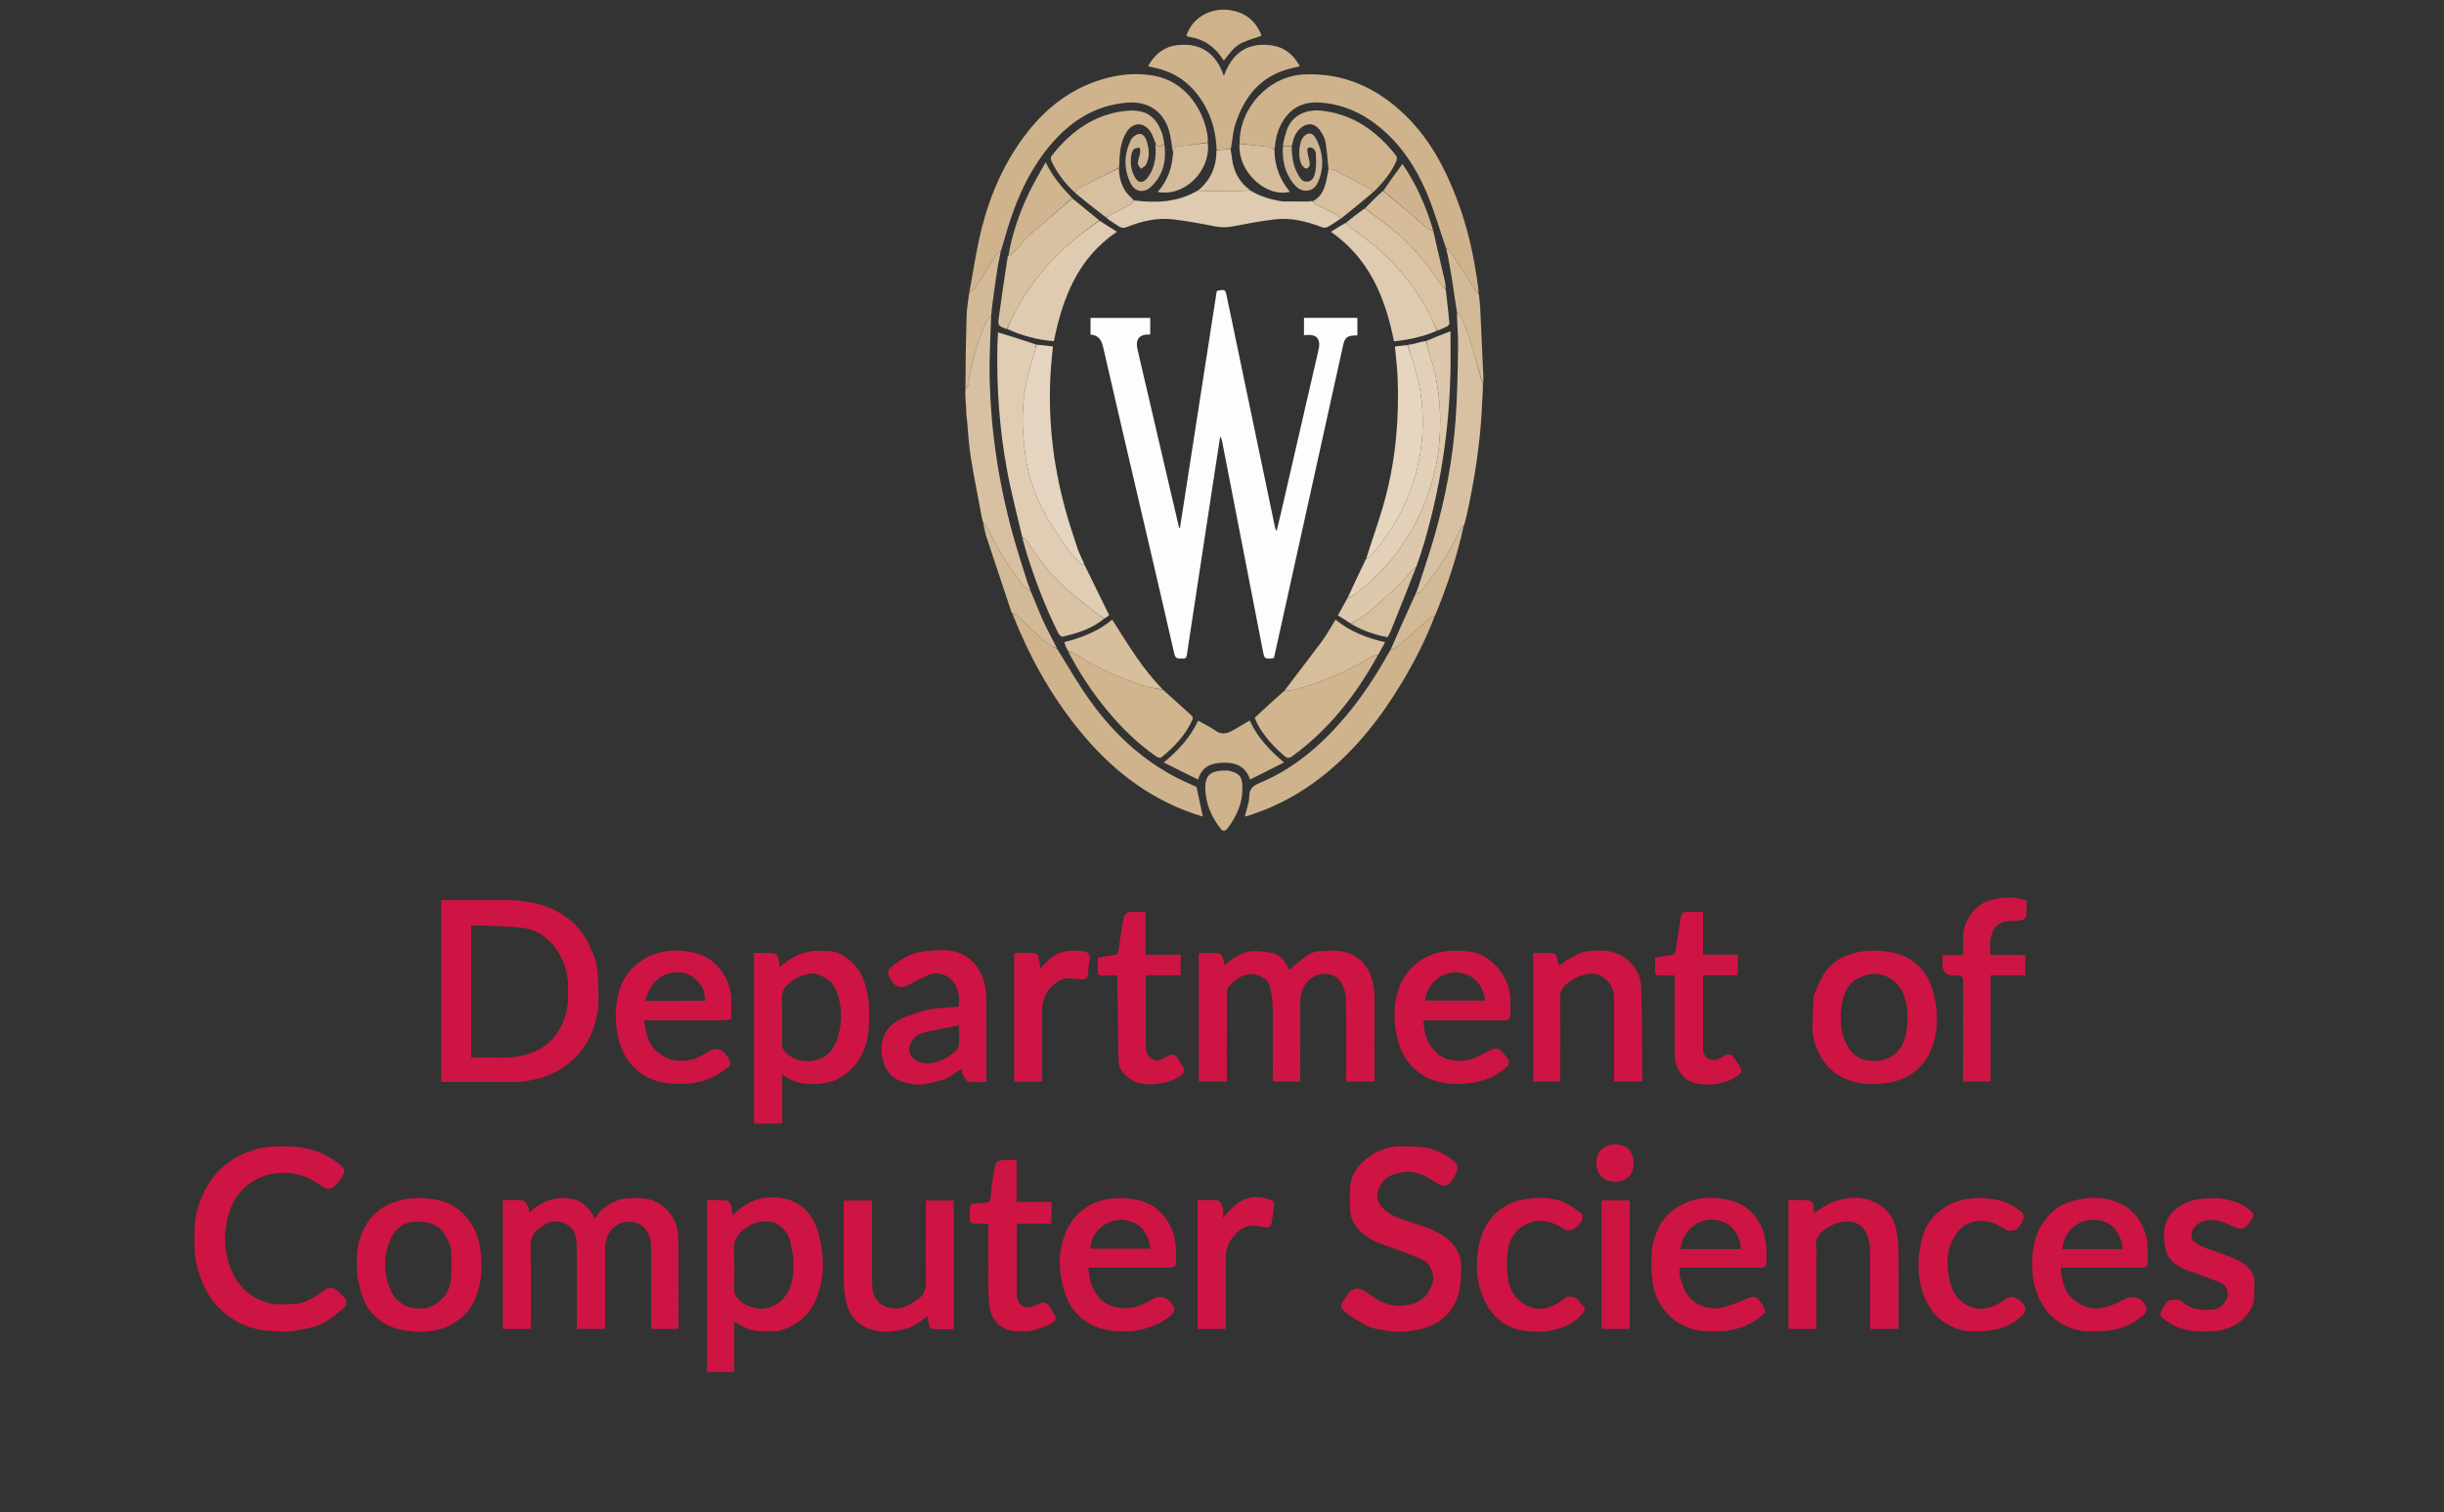 <svg version="1.1" id="Layer_1" xmlns="http://www.w3.org/2000/svg" xmlns:xlink="http://www.w3.org/1999/xlink" x="0px" y="0px"
	 width="100%" viewBox="0 0 2500 1547" enable-background="new 0 0 2500 1547" xml:space="preserve">
<rect x="0" y="0" width="2500" height="1547" fill="#333333" stroke="none"/>
<path fill="#CE1443" opacity="1" stroke="none" 
	d="
M554.532,1102.744 
	C544.381,1105.012 534.739,1107.335 524.518,1107.136 
	C502.042,1106.698 479.551,1107 457.066,1107 
	C455.263,1107 453.46,1107 451.33,1107 
	C451.33,1044.938 451.33,983.257 451.33,921 
	C453.235,921 455.013,921 456.791,921 
	C477.278,921 497.765,921.093 518.25,920.973 
	C536.913,920.863 554.885,924.217 571.214,933.282 
	C585.347,941.127 596.337,952.565 602.93,967.579 
	C606.036,974.652 609.706,981.909 610.665,989.397 
	C612.267,1001.901 612.315,1014.662 612.177,1027.306 
	C612.11,1033.417 610.429,1039.58 608.965,1045.595 
	C605.037,1061.736 596.542,1075.046 584.053,1086.083 
	C575.428,1093.705 565.43,1098.51 554.532,1102.744 
M482,1054.5 
	C482,1063.582 482,1072.665 482,1082 
	C492.741,1082 502.724,1081.782 512.693,1082.057 
	C524.527,1082.382 535.902,1080.496 546.801,1075.944 
	C562.767,1069.274 572.309,1056.638 577.811,1040.879 
	C581.315,1030.845 581.162,1020.196 581.101,1009.595 
	C581.019,995.371 577.028,982.533 568.956,970.978 
	C560.375,958.696 548.621,950.788 533.709,949.151 
	C520.271,947.674 506.674,947.624 493.144,947.024 
	C489.549,946.865 485.942,947 482,947 
	C482,982.948 482,1018.224 482,1054.5 
z"/>
<path fill="#CE1443" opacity="1" stroke="none" 
	d="
M666,1326 
	C666,1308.833 666.114,1292.166 665.951,1275.501 
	C665.872,1267.42 663.493,1260.173 657.24,1254.455 
	C652.45,1250.074 640.582,1248.776 634.825,1251.432 
	C622.598,1257.073 618.923,1267.064 618.971,1279.513 
	C619.068,1304.345 619,1329.179 619,1354.012 
	C619,1355.809 619,1357.605 619,1359.699 
	C609.308,1359.699 600.048,1359.699 590,1359.699 
	C590,1358.002 590,1356.252 590,1354.502 
	C590,1327.168 590.302,1299.83 589.855,1272.504 
	C589.671,1261.232 584.996,1254.08 575.335,1250.845 
	C568.419,1248.529 561.783,1249.89 555.693,1253.845 
	C554.099,1254.88 552.531,1255.962 551.004,1257.093 
	C544.598,1261.837 542.622,1267.974 542.795,1276.083 
	C543.347,1302.072 543,1328.079 543,1354.079 
	C543,1355.87 543,1357.66 543,1359.722 
	C533.259,1359.722 523.999,1359.722 514.369,1359.722 
	C514.369,1315.987 514.369,1272.277 514.369,1228.009 
	C521.247,1228.009 528.069,1227.598 534.781,1228.272 
	C536.679,1228.462 538.61,1231.623 539.871,1233.801 
	C540.86,1235.51 540.841,1237.803 541.474,1240.8 
	C551.864,1230.764 563.21,1225.52 577.421,1225.776 
	C592.5,1226.047 601.818,1233.707 608.73,1246.853 
	C613.668,1237.595 621.289,1232.63 629.75,1228.938 
	C633.273,1227.401 637.243,1226.315 641.061,1226.136 
	C651.566,1225.644 662.319,1225.003 671.99,1230.152 
	C681.196,1235.054 687.562,1242.372 691.294,1252.599 
	C694.455,1261.257 693.91,1269.829 693.954,1278.514 
	C694.083,1303.68 694,1328.847 694,1354.014 
	C694,1355.81 694,1357.606 694,1359.699 
	C684.641,1359.699 675.714,1359.699 666,1359.699 
	C666,1348.674 666,1337.587 666,1326 
z"/>
<path fill="#CE1443" opacity="1" stroke="none" 
	d="
M1302,1101.853 
	C1302,1077.875 1302.24,1054.38 1301.86,1030.894 
	C1301.74,1023.42 1300.401,1015.881 1298.834,1008.539 
	C1297.31,1001.401 1285.621,995.821 1278.245,996.698 
	C1268.623,997.842 1262.286,1003.606 1256.22,1010.058 
	C1255.217,1011.124 1255.052,1013.283 1255.048,1014.939 
	C1254.981,1043.595 1255,1072.252 1255,1100.909 
	C1255,1102.714 1255,1104.52 1255,1106.661 
	C1245.264,1106.661 1235.89,1106.661 1226.256,1106.661 
	C1226.256,1062.89 1226.256,1019.308 1226.256,975.117 
	C1233.219,975.117 1240.161,974.852 1247.049,975.335 
	C1248.466,975.435 1250.173,978.147 1250.876,979.988 
	C1251.785,982.369 1251.821,985.084 1252.216,987.552 
	C1256.68,984.347 1260.767,980.674 1265.49,978.234 
	C1270.13,975.837 1275.345,973.605 1280.437,973.268 
	C1287.205,972.821 1294.199,973.76 1300.915,975.049 
	C1309.963,976.785 1314.699,983.718 1318.258,991.579 
	C1318.563,992.252 1319.048,992.845 1318.682,992.269 
	C1324.821,987.298 1330.741,981.919 1337.281,977.449 
	C1340.637,975.155 1345.042,973.503 1349.075,973.262 
	C1360.422,972.584 1372.106,971.545 1382.774,976.511 
	C1393.122,981.329 1399.482,989.992 1403.05,1000.862 
	C1405.776,1009.17 1406.089,1017.63 1406.047,1026.246 
	C1405.918,1052.893 1406,1079.542 1406,1106.594 
	C1396.404,1106.594 1387.027,1106.594 1377,1106.594 
	C1377,1104.845 1377,1103.076 1377,1101.307 
	C1377,1074.817 1377.279,1048.32 1376.775,1021.839 
	C1376.669,1016.252 1374.733,1010.094 1371.834,1005.289 
	C1365.094,994.117 1348.397,993.847 1339.342,1002.412 
	C1332.768,1008.629 1329.886,1016.528 1329.942,1025.715 
	C1330.105,1052.532 1330,1079.35 1330,1106.583 
	C1320.761,1106.583 1311.717,1106.583 1302.297,1106.583 
	C1302.201,1105.216 1302.101,1103.777 1302,1101.853 
z"/>
<path fill="#CE1443" opacity="1" stroke="none" 
	d="
M233.634,1291.217 
	C240.179,1313.038 253.912,1327.608 275.489,1333.43 
	C283.024,1335.463 291.483,1334.114 299.521,1334.23 
	C306.949,1334.337 313.603,1331.652 319.87,1328.027 
	C323.655,1325.838 327.275,1323.315 330.763,1320.67 
	C336.099,1316.626 341.247,1316.74 345.934,1321.375 
	C348.616,1324.027 351.816,1326.399 353.671,1329.551 
	C354.742,1331.373 354.618,1335.739 353.288,1336.829 
	C345.465,1343.233 337.774,1350.384 328.782,1354.609 
	C319.994,1358.738 309.794,1360.25 300.037,1361.798 
	C293.376,1362.855 286.408,1362.117 279.582,1361.977 
	C261.348,1361.603 245.039,1355.646 230.811,1344.325 
	C220.361,1336.011 212.774,1325.53 207.466,1313.159 
	C201.828,1300.022 198.86,1286.586 198.878,1272.254 
	C198.894,1260.162 198.595,1247.998 202.183,1236.425 
	C207.876,1218.061 216.962,1201.743 232.939,1189.918 
	C240.947,1183.991 249.681,1179.657 259.002,1176.701 
	C265.322,1174.696 272.09,1173.405 278.704,1173.18 
	C288.943,1172.832 299.373,1172.679 309.447,1174.23 
	C324.802,1176.593 338.526,1183.37 350.247,1193.799 
	C353.426,1196.627 352.27,1199.899 350.555,1202.794 
	C348.56,1206.162 346.429,1209.575 343.74,1212.377 
	C339.509,1216.786 334.841,1218.306 326.859,1212.227 
	C315.12,1203.285 301.851,1199.598 287.372,1200.056 
	C272.546,1200.526 259.33,1206.156 248.92,1216.303 
	C239.569,1225.418 234.464,1237.363 231.919,1250.425 
	C229.578,1262.435 229.154,1274.214 232.501,1286.044 
	C232.945,1287.614 233.108,1289.263 233.634,1291.217 
z"/>
<path fill="#CE1443" opacity="1" stroke="none" 
	d="
M1397.19,1355.96 
	C1390.235,1351.809 1383.191,1348.292 1377.224,1343.448 
	C1370.159,1337.713 1370.439,1335.339 1376.057,1327.98 
	C1376.642,1327.213 1377.261,1326.454 1377.73,1325.617 
	C1382.196,1317.641 1390.281,1316.328 1397.661,1322.087 
	C1408.26,1330.359 1419.798,1336.897 1433.776,1335.892 
	C1449.395,1334.769 1460.404,1329.34 1465.543,1311.938 
	C1467.781,1304.356 1463.151,1292.69 1455.479,1289.146 
	C1445.636,1284.599 1435.483,1280.621 1425.219,1277.114 
	C1413.724,1273.187 1401.962,1269.687 1392.974,1261.194 
	C1386.388,1254.971 1381.303,1247.321 1381.039,1237.675 
	C1380.823,1229.806 1380.522,1221.892 1381.096,1214.06 
	C1381.857,1203.683 1387.116,1195.113 1394.584,1188.255 
	C1405.527,1178.205 1418.437,1172.694 1433.651,1172.927 
	C1444.386,1173.09 1455.194,1172.397 1465.503,1176.089 
	C1474.379,1179.268 1482.922,1183.342 1489.501,1190.283 
	C1490.918,1191.779 1491.227,1195.437 1490.514,1197.592 
	C1489.256,1201.394 1487.12,1205.016 1484.805,1208.331 
	C1481.284,1213.372 1476.849,1215.571 1467.752,1209.266 
	C1458.46,1202.824 1448.41,1197.971 1436.785,1199.111 
	C1425.986,1200.171 1416.286,1203.819 1411.146,1214.607 
	C1406.776,1223.776 1408.532,1231.27 1417.202,1238.634 
	C1423.51,1243.991 1431.259,1246.452 1438.986,1249.108 
	C1452.613,1253.794 1466.814,1257.246 1478.672,1266.131 
	C1488.759,1273.689 1494.77,1283.732 1494.787,1296.274 
	C1494.8,1305.73 1494.355,1315.596 1491.696,1324.562 
	C1486.054,1343.587 1472.356,1355.205 1453.19,1359.922 
	C1436.869,1363.938 1420.482,1362.898 1404.266,1358.888 
	C1401.942,1358.313 1399.803,1356.985 1397.19,1355.96 
z"/>
<path fill="#CE1443" opacity="1" stroke="none" 
	d="
M781.967,975 
	C795.828,975 796.461,975.608 797.189,989.432 
	C802.686,985.588 807.726,981.162 813.53,978.27 
	C818.795,975.646 824.806,974.218 830.651,973.156 
	C835.006,972.365 839.647,973.32 844.113,972.943 
	C860.664,971.545 877.238,987.362 882.595,1000.404 
	C889.277,1016.672 889.622,1033.261 888.786,1049.983 
	C887.918,1067.328 882.43,1083.218 869.05,1095.545 
	C859.635,1104.22 848.593,1108.406 836.007,1108.989 
	C826.202,1109.444 816.562,1108.76 807.686,1103.993 
	C805.278,1102.7 803.029,1101.112 800.18,1099.329 
	C800.18,1116.231 800.18,1132.75 800.18,1149.632 
	C790.326,1149.632 780.95,1149.632 771.286,1149.632 
	C771.286,1091.619 771.286,1033.707 771.286,975 
	C774.645,975 778.062,975 781.967,975 
M807.018,1006.477 
	C800.902,1010.662 799.597,1016.481 799.844,1023.666 
	C800.359,1038.641 799.973,1053.647 800.039,1068.639 
	C800.046,1070.213 800.112,1072.152 800.977,1073.299 
	C807.411,1081.834 816.314,1086.302 826.793,1085.831 
	C842.841,1085.109 852.089,1076.367 856.682,1062.085 
	C862.212,1044.891 861.624,1027.503 854.067,1010.648 
	C850.639,1003.001 836.848,994.655 828.892,996.128 
	C820.969,997.596 813.357,999.889 807.018,1006.477 
z"/>
<path fill="#CE1443" opacity="1" stroke="none" 
	d="
M788.906,1362 
	C780.027,1362.055 771.531,1362.719 763.641,1358.951 
	C759.555,1357 755.629,1354.712 751.103,1352.293 
	C751.103,1369.585 751.103,1386.447 751.103,1403.652 
	C741.62,1403.652 732.582,1403.652 723.27,1403.652 
	C723.27,1345.275 723.27,1287.051 723.27,1228.082 
	C730.098,1228.082 737.036,1227.755 743.897,1228.338 
	C745.404,1228.466 747.167,1231.649 747.867,1233.742 
	C748.818,1236.585 748.86,1239.733 749.406,1243.549 
	C761.735,1230.77 776.192,1224.242 793.196,1225.12 
	C811.527,1226.066 825.268,1234.473 833.428,1251.625 
	C838.244,1261.747 839.757,1272.337 841.157,1283.237 
	C843.093,1298.311 840.79,1312.792 835.783,1326.709 
	C829.04,1345.452 815.095,1356.917 795.868,1361.868 
	C793.833,1362.392 791.556,1361.978 788.906,1362 
M751.001,1321.969 
	C751.61,1323.412 751.983,1325.021 752.866,1326.271 
	C757.501,1332.832 763.999,1336.253 771.765,1338.154 
	C779.624,1340.078 786.746,1338.654 793.48,1334.906 
	C800.093,1331.226 804.625,1325.273 807.601,1318.529 
	C811.432,1309.848 811.874,1300.287 811.677,1291.025 
	C811.52,1283.636 809.535,1276.24 807.939,1268.94 
	C805.984,1259.999 796.407,1251.039 788.184,1250.032 
	C776.961,1248.658 767.306,1251.922 758.916,1259.563 
	C753.192,1264.776 750.312,1270.433 750.779,1278.659 
	C751.579,1292.755 751,1306.93 751.001,1321.969 
z"/>
<path fill="#CFB38D" opacity="1" stroke="none" 
	d="
M991.378,300.007 
	C995.61,277.651 998.705,255.004 1004.334,233.006 
	C1013.357,197.749 1027.985,164.746 1050.513,135.786 
	C1072.198,107.912 1099.434,87.905 1134.166,79.316 
	C1149.322,75.568 1164.707,74.761 1180.207,77.437 
	C1211.542,82.846 1230.094,110.533 1234.798,136.235 
	C1235.337,139.177 1235.629,142.165 1235.537,145.593 
	C1225.116,147.368 1215.212,148.868 1205.259,149.888 
	C1202.106,150.212 1200.746,151.086 1200.933,154.281 
	C1200.984,155.162 1200.335,156.084 1200.007,156.987 
	C1198.326,148.067 1197.84,138.701 1194.716,130.318 
	C1187.979,112.235 1172.605,103.534 1153.354,105.011 
	C1120.189,107.557 1094.729,124.103 1073.984,148.915 
	C1050.209,177.35 1036.812,210.889 1027.052,246.139 
	C1026.387,248.542 1025.733,250.95 1024.752,253.937 
	C1024.323,255.07 1024.215,255.62 1024.107,256.17 
	C1024.107,256.17 1024.085,256.095 1023.768,256.119 
	C1022.159,257.325 1020.54,258.298 1019.627,259.724 
	C1012.331,271.106 1005.281,282.647 997.874,293.956 
	C996.299,296.359 993.574,298.009 991.378,300.007 
z"/>
<path fill="#CFB38D" opacity="1" stroke="none" 
	d="
M1268.085,147.004 
	C1267.32,110.729 1297.732,77.861 1333.747,76.172 
	C1374.728,74.251 1408.698,89.991 1437.568,118.021 
	C1462.102,141.841 1477.829,171.224 1489.926,202.76 
	C1501.373,232.603 1508.156,263.595 1512.155,295.242 
	C1512.322,296.56 1512.568,297.868 1512.391,299.519 
	C1510.974,298.834 1509.713,297.958 1508.949,296.763 
	C1500.597,283.715 1492.385,270.577 1483.946,257.586 
	C1482.92,256.007 1480.788,255.148 1479.168,253.955 
	C1472.625,234.968 1467.142,215.53 1459.296,197.098 
	C1446.819,167.786 1429.096,141.975 1402.362,123.454 
	C1386.431,112.417 1368.821,106.027 1349.382,104.889 
	C1331.72,103.856 1318.931,111.383 1310.624,126.823 
	C1306.359,134.749 1304.614,143.326 1303.799,152.362 
	C1301.58,151.729 1299.854,150.517 1298.006,150.289 
	C1288.049,149.059 1278.062,148.074 1268.085,147.004 
z"/>
<path fill="#CE1443" opacity="1" stroke="none" 
	d="
M1855.049,1019.305 
	C1858.714,1011.147 1861.536,1002.886 1866.163,995.805 
	C1872.887,985.514 1882.713,979.226 1894.892,975.681 
	C1907.871,971.903 1920.739,972.062 1933.565,974.155 
	C1950.396,976.902 1963.813,986.039 1972.052,1000.98 
	C1976.047,1008.226 1978.341,1016.755 1979.79,1024.988 
	C1982.593,1040.906 1981.915,1056.922 1975.96,1072.166 
	C1968.57,1091.086 1955.176,1102.981 1934.765,1107.189 
	C1921.839,1109.853 1909.075,1109.864 1896.574,1106.769 
	C1882.428,1103.266 1870.809,1095.159 1863.268,1082.365 
	C1857.095,1071.892 1853.295,1060.608 1853.964,1048.139 
	C1854.472,1038.678 1854.673,1029.2 1855.049,1019.305 
M1909.023,997.485 
	C1905,999.341 1900.591,1000.65 1897.034,1003.164 
	C1889.174,1008.72 1886.014,1017.249 1884.366,1026.334 
	C1881.469,1042.304 1882.09,1057.72 1890.956,1072.141 
	C1899.373,1085.834 1915.021,1087.453 1927.213,1084.106 
	C1942.635,1079.873 1948.71,1066.717 1950.553,1052.801 
	C1952.052,1041.48 1951.575,1029.827 1947.509,1018.121 
	C1941.791,1001.659 1923.659,992.92 1909.023,997.485 
z"/>
<path fill="#CE1443" opacity="1" stroke="none" 
	d="
M365.998,1309.083 
	C363.605,1289.187 364.178,1270.133 374.724,1252.803 
	C380.981,1242.521 389.674,1235.231 401.224,1230.681 
	C417.482,1224.275 433.884,1224.758 450.187,1228.388 
	C461.945,1231.005 471.562,1238.034 479.14,1247.826 
	C487.867,1259.105 490.986,1271.891 492.182,1285.805 
	C493.327,1299.143 492.05,1312.099 487.794,1324.524 
	C483.065,1338.328 474.038,1348.91 460.709,1355.765 
	C446.355,1363.147 430.82,1363.67 415.827,1361.578 
	C395.958,1358.807 379.863,1348.484 371.66,1329.022 
	C369.051,1322.833 367.847,1316.051 365.998,1309.083 
M461.511,1280.016 
	C461.003,1277.623 460.892,1275.051 459.913,1272.87 
	C457.048,1266.492 454.427,1260.222 448.174,1255.715 
	C441.112,1250.625 433.691,1249.837 425.569,1249.938 
	C413.709,1250.085 405.108,1256.299 400.339,1266.031 
	C393.414,1280.166 392.044,1295.299 396.323,1311.001 
	C400.346,1325.762 407.932,1335.922 423.832,1338.461 
	C434.909,1340.229 444.15,1336.908 451.951,1329.162 
	C457.482,1323.671 460.476,1316.631 461.213,1309.173 
	C462.142,1299.778 461.735,1290.251 461.511,1280.016 
z"/>
<path fill="#CE1443" opacity="1" stroke="none" 
	d="
M1525.956,983.99 
	C1538.412,995.139 1545.202,1008.609 1545.007,1025.262 
	C1544.962,1029.092 1545.005,1032.924 1544.999,1036.755 
	C1544.99,1042.903 1543.983,1043.95 1537.329,1043.979 
	C1522.671,1044.044 1508.013,1044 1493.354,1044 
	C1481.066,1044 1468.777,1044 1456.051,1044 
	C1456.369,1054.7 1458.899,1064.281 1465.075,1072.363 
	C1474.263,1084.385 1487.577,1087.113 1501.344,1084.607 
	C1509.164,1083.184 1516.438,1078.369 1523.747,1074.668 
	C1528.768,1072.125 1532.888,1072.164 1536.678,1076.27 
	C1539.114,1078.91 1541.55,1081.746 1543.091,1084.928 
	C1543.812,1086.419 1543.114,1089.676 1541.859,1090.86 
	C1535.58,1096.784 1528.615,1101.396 1520.139,1104.309 
	C1508.814,1108.201 1497.374,1109.534 1485.698,1108.899 
	C1467.671,1107.92 1452.216,1101.654 1440.645,1086.738 
	C1433.423,1077.428 1429.852,1067.08 1428.021,1055.819 
	C1425.85,1042.464 1425.62,1028.832 1429.38,1016.016 
	C1434.245,999.437 1443.961,986.255 1460.608,978.428 
	C1473.892,972.182 1487.577,972.18 1501.207,973.382 
	C1509.923,974.151 1518.672,977.612 1525.956,983.99 
M1504.386,998.918 
	C1500.897,997.616 1497.505,995.645 1493.903,995.123 
	C1475.051,992.392 1459.525,1006.881 1457.623,1023.7 
	C1477.998,1023.7 1498.374,1023.7 1519.255,1023.7 
	C1517.695,1013.363 1513.775,1004.977 1504.386,998.918 
z"/>
<path fill="#CE1443" opacity="1" stroke="none" 
	d="
M659.929,1050.128 
	C661.493,1060.726 664.549,1070.327 673.04,1076.79 
	C677.463,1080.156 682.633,1083.638 687.903,1084.557 
	C697.837,1086.289 707.971,1085.42 717.178,1080.288 
	C721.16,1078.068 724.884,1075.062 729.138,1073.764 
	C732.017,1072.885 736.377,1073.323 738.709,1075.034 
	C741.953,1077.415 744.388,1081.292 746.317,1084.975 
	C749.028,1090.149 743.737,1092.647 741.082,1094.69 
	C723.78,1108.009 703.87,1110.531 682.685,1108.176 
	C667.353,1106.471 654.781,1099.98 645.053,1088.375 
	C636.586,1078.275 632.688,1066.152 630.861,1053.086 
	C629.187,1041.109 629.44,1029.194 632.278,1017.704 
	C635.079,1006.363 640.35,995.989 649.682,987.897 
	C657.161,981.412 665.381,976.942 674.826,974.646 
	C686.212,971.879 697.69,972.052 709.121,974.57 
	C718.954,976.736 727.51,981.301 734.263,988.816 
	C742.746,998.258 747.599,1009.325 747.966,1022.118 
	C748.158,1028.809 748,1035.51 748,1042.857 
	C745.011,1043.25 742.156,1043.941 739.299,1043.951 
	C714.468,1044.036 689.635,1044 664.803,1044 
	C663.008,1044 661.212,1044 658.732,1044 
	C659.197,1046.309 659.538,1048.003 659.929,1050.128 
M721.583,1023.949 
	C721.064,1020.812 720.711,1017.637 719.994,1014.545 
	C717.898,1005.507 706.36,995.736 697.379,994.98 
	C683.402,993.802 672.462,998.877 665.186,1010.881 
	C662.941,1014.585 661.901,1019.019 659.971,1023.991 
	C681.221,1023.991 700.979,1023.991 721.583,1023.949 
z"/>
<path fill="#CE1443" opacity="1" stroke="none" 
	d="
M1085.936,1274.953 
	C1087.88,1263.872 1092.131,1254.221 1099.08,1245.966 
	C1104.706,1239.284 1111.649,1234.348 1119.827,1230.812 
	C1130.149,1226.348 1140.823,1225.462 1151.723,1226.054 
	C1169.941,1227.044 1184.766,1233.97 1194.769,1250.186 
	C1202.982,1263.5 1203.606,1277.955 1202.89,1292.744 
	C1202.692,1296.83 1199.052,1297.005 1195.797,1297.004 
	C1170.147,1296.996 1144.497,1297 1118.846,1297 
	C1117.041,1297 1115.237,1297 1113.255,1297 
	C1114.144,1308.792 1116.863,1319.473 1124.733,1328.122 
	C1129.839,1333.734 1136.47,1336.715 1143.93,1338.001 
	C1157.147,1340.281 1168.638,1335.693 1179.49,1328.957 
	C1185.028,1325.519 1193,1326.6 1196.888,1331.858 
	C1197.517,1332.709 1198.081,1333.622 1198.798,1334.392 
	C1201.888,1337.708 1201.961,1341.661 1198.645,1344.824 
	C1190.898,1352.214 1181.687,1356.35 1171.315,1359.389 
	C1160.434,1362.577 1149.591,1362.67 1138.885,1361.75 
	C1117.914,1359.948 1097.62,1347.605 1089.764,1324.203 
	C1085.605,1311.815 1083.75,1299.362 1084.081,1286.481 
	C1084.177,1282.767 1085.25,1279.078 1085.936,1274.953 
M1148.346,1248 
	C1128.665,1247.901 1115.67,1262.898 1115.355,1277.557 
	C1135.846,1277.557 1156.331,1277.557 1176.876,1277.557 
	C1174.244,1259.614 1165.564,1250.03 1148.346,1248 
z"/>
<path fill="#CE1443" opacity="1" stroke="none" 
	d="
M1721.929,1316.945 
	C1727.674,1331.317 1739.115,1337.6 1753.173,1338.682 
	C1759.195,1339.145 1765.61,1336.674 1771.601,1334.766 
	C1778.292,1332.634 1784.594,1329.287 1791.278,1327.128 
	C1795.289,1325.832 1798.062,1328.089 1800.552,1331.767 
	C1807.387,1341.863 1807.853,1341.994 1798.346,1348.992 
	C1787.368,1357.072 1774.761,1361.332 1761.15,1361.925 
	C1750.116,1362.405 1738.981,1362.761 1728.328,1358.925 
	C1719.442,1355.725 1711.674,1350.758 1705.297,1343.686 
	C1697.632,1335.187 1692.656,1325.029 1690.88,1314.07 
	C1689.099,1303.076 1688.932,1291.65 1689.56,1280.499 
	C1689.96,1273.397 1692.554,1266.242 1695.131,1259.48 
	C1699.174,1248.869 1706.673,1240.938 1716.318,1234.888 
	C1733.568,1224.068 1752.366,1223.65 1771.018,1228.419 
	C1784.194,1231.788 1794.305,1240.518 1800.85,1253.246 
	C1807.274,1265.738 1807.199,1278.896 1806.9,1292.207 
	C1806.81,1296.179 1803.746,1297.043 1800.213,1297.028 
	C1784.555,1296.963 1768.896,1297 1753.237,1297 
	C1741.756,1297 1730.276,1297 1718.605,1297 
	C1716.384,1304.236 1719.916,1310.27 1721.929,1316.945 
M1763.499,1278 
	C1769.26,1278 1775.022,1278 1780.811,1278 
	C1779.659,1261.939 1770.588,1249.764 1754.196,1248.117 
	C1734.525,1246.141 1720.571,1261.882 1719.097,1278 
	C1733.572,1278 1748.036,1278 1763.499,1278 
z"/>
<path fill="#CE1443" opacity="1" stroke="none" 
	d="
M2123.562,1331.367 
	C2132.859,1338.653 2143.144,1340.313 2153.829,1337.415 
	C2160.475,1335.612 2166.932,1332.643 2173.021,1329.358 
	C2182.524,1324.233 2193.707,1328.566 2195.737,1339.102 
	C2196.101,1340.989 2194.457,1344.003 2192.812,1345.419 
	C2180.362,1356.135 2165.783,1361.543 2149.353,1362.009 
	C2138.937,1362.304 2128.431,1362.597 2118.548,1358.86 
	C2109.566,1355.464 2101.418,1350.52 2094.97,1343.06 
	C2088.354,1335.404 2084.516,1326.359 2081.576,1316.923 
	C2080.178,1312.437 2079.432,1307.635 2079.16,1302.931 
	C2078.151,1285.504 2078.96,1268.33 2088.639,1252.912 
	C2096.021,1241.152 2106.105,1232.545 2119.59,1228.902 
	C2137.853,1223.969 2156.065,1223.823 2172.986,1233.622 
	C2183.651,1239.797 2189.997,1249.493 2194.327,1261.154 
	C2198.214,1271.622 2196.498,1282.088 2196.901,1292.566 
	C2197.073,1297.04 2193.262,1296.982 2190.074,1296.986 
	C2168.926,1297.013 2147.776,1297 2126.627,1297 
	C2120.654,1297 2114.68,1297 2107.878,1297 
	C2108.283,1300.563 2108.341,1303.788 2109.057,1306.859 
	C2111.275,1316.381 2114.148,1325.607 2123.562,1331.367 
M2128.5,1278 
	C2142.809,1278 2157.117,1278 2171.459,1278 
	C2168.682,1254.921 2153.53,1246.409 2137.694,1248.208 
	C2120.103,1250.206 2110.432,1264.66 2109.555,1278 
	C2115.549,1278 2121.525,1278 2128.5,1278 
z"/>
<path fill="#CE1443" opacity="1" stroke="none" 
	d="
M967.045,1104.057 
	C960.212,1105.74 953.805,1107.576 947.3,1108.948 
	C939.102,1110.677 930.944,1109.36 923.161,1106.876 
	C914.678,1104.169 908.317,1098.557 904.956,1090.052 
	C900.73,1079.36 900.17,1068.565 905.127,1058.005 
	C908.617,1050.572 914.954,1045.491 922.135,1042.23 
	C930.216,1038.56 938.778,1035.76 947.367,1033.467 
	C953.339,1031.873 959.7,1031.672 965.906,1031.036 
	C970.659,1030.548 975.442,1030.351 980.131,1030.03 
	C983.237,1018.891 978.336,1003.971 968.679,998.84 
	C963.249,995.956 956.486,994.73 950.207,997.456 
	C944.156,1000.083 938.116,1002.853 932.431,1006.174 
	C924.393,1010.87 916.55,1012.792 910.84,1001.504 
	C910.25,1000.338 908.936,999.325 908.84,998.167 
	C908.653,995.913 908.179,992.598 909.414,991.483 
	C919.629,982.259 931.501,974.872 945.093,973.474 
	C958.033,972.142 971.853,970.312 984.234,976.349 
	C995.375,981.781 1002.454,990.975 1006.261,1003.282 
	C1009.608,1014.104 1008.872,1024.875 1008.949,1035.722 
	C1009.115,1059.207 1009,1082.694 1009,1106.917 
	C1002.558,1106.917 996.13,1107.771 990.147,1106.513 
	C987.621,1105.982 985.847,1101.104 984.112,1097.99 
	C983.497,1096.887 984.013,1095.156 984.013,1093.478 
	C978.23,1097.149 972.829,1100.577 967.045,1104.057 
M946.479,1055.98 
	C943.18,1057.389 939.173,1058.063 936.765,1060.392 
	C933.812,1063.25 931.051,1067.251 930.232,1071.18 
	C928.332,1080.288 937.441,1087.38 946.101,1087.929 
	C956.568,1088.592 965.616,1084.253 973.852,1078.385 
	C976.713,1076.346 980.16,1073.228 980.656,1070.167 
	C981.701,1063.719 980.974,1056.984 980.974,1049.003 
	C969.233,1051.403 958.258,1053.647 946.479,1055.98 
z"/>
<path fill="#CE1443" opacity="1" stroke="none" 
	d="
M947,1254 
	C947,1245.206 947,1236.912 947,1228.312 
	C956.665,1228.312 965.921,1228.312 975.59,1228.312 
	C975.59,1271.908 975.59,1315.597 975.59,1359.885 
	C968.768,1359.885 961.835,1360.109 954.928,1359.788 
	C951.578,1359.633 950.202,1357.039 949.932,1353.721 
	C949.74,1351.357 949.022,1349.036 948.461,1346.323 
	C941.312,1352.813 933.648,1358.149 924.267,1360.322 
	C911.348,1363.315 898.313,1363.79 886.044,1358.32 
	C875.972,1353.829 869.267,1345.281 866.277,1334.813 
	C864.144,1327.345 863.253,1319.315 863.141,1311.516 
	C862.768,1285.706 863,1259.888 863,1234.073 
	C863,1232.269 863,1230.466 863,1228.333 
	C872.745,1228.333 882.118,1228.333 892,1228.333 
	C892,1230.313 892,1232.099 892,1233.886 
	C892,1260.7 891.633,1287.522 892.148,1314.327 
	C892.424,1328.704 899.821,1337.232 914.004,1338.723 
	C922.978,1339.667 930.724,1334.771 938.335,1329.735 
	C946.606,1324.263 947.324,1317.11 947.125,1308.459 
	C946.711,1290.481 947,1272.487 947,1254 
z"/>
<path fill="#CE1443" opacity="1" stroke="none" 
	d="
M1858,1289 
	C1858,1312.789 1858,1336.078 1858,1359.682 
	C1848.345,1359.682 1839.087,1359.682 1829.413,1359.682 
	C1829.413,1316.092 1829.413,1272.396 1829.413,1228.045 
	C1836.086,1228.045 1842.874,1227.694 1849.596,1228.203 
	C1852.646,1228.434 1855.126,1230.644 1855.041,1234.498 
	C1854.991,1236.742 1855.367,1238.994 1855.537,1241.068 
	C1862.15,1237.152 1867.991,1232.516 1874.634,1229.989 
	C1891.498,1223.575 1908.438,1223.257 1924.124,1233.661 
	C1933.193,1239.675 1937.852,1248.92 1939.864,1259.357 
	C1941.041,1265.462 1941.852,1271.736 1941.907,1277.942 
	C1942.131,1303.261 1942,1328.583 1942,1353.904 
	C1942,1355.713 1942,1357.521 1942,1359.659 
	C1932.269,1359.659 1922.895,1359.659 1913,1359.659 
	C1913,1357.699 1913,1355.914 1913,1354.128 
	C1913,1329.473 1913.152,1304.817 1912.901,1280.165 
	C1912.832,1273.363 1911.834,1266.745 1908.418,1260.304 
	C1905.163,1254.167 1900.182,1251.327 1894.344,1250.204 
	C1884.367,1248.284 1875.439,1251.995 1867.228,1257.521 
	C1860.111,1262.31 1856.21,1268.458 1857.892,1277.525 
	C1858.55,1281.068 1858,1284.835 1858,1289 
z"/>
<path fill="#CE1443" opacity="1" stroke="none" 
	d="
M1603.684,981.688 
	C1610.326,978.678 1616.473,974.181 1623.044,973.44 
	C1637.64,971.794 1652.641,971.487 1664.908,982.03 
	C1673.008,988.991 1678.322,998.452 1678.69,1008.653 
	C1679.845,1040.718 1679.648,1072.833 1679.96,1104.928 
	C1679.965,1105.401 1679.784,1105.876 1679.627,1106.669 
	C1670.373,1106.669 1661.114,1106.669 1651,1106.669 
	C1651,1104.912 1651,1103.005 1651,1101.098 
	C1651,1074.107 1651.046,1047.116 1650.98,1020.125 
	C1650.948,1007.198 1639.358,995.291 1626.88,996.185 
	C1618.129,996.812 1610.365,1000.74 1603.236,1006.1 
	C1597.935,1010.086 1595.706,1014.482 1595.821,1021.358 
	C1596.262,1047.842 1596,1074.337 1596,1100.828 
	C1596,1102.641 1596,1104.454 1596,1106.633 
	C1586.657,1106.633 1577.615,1106.633 1568.284,1106.633 
	C1568.284,1062.947 1568.284,1019.365 1568.284,975.095 
	C1574.82,975.095 1581.426,974.783 1587.98,975.228 
	C1591.226,975.448 1592.781,978.195 1593.084,981.57 
	C1593.27,983.634 1594.011,985.648 1594.579,988.001 
	C1597.58,985.922 1600.481,983.913 1603.684,981.688 
z"/>
<path fill="#E0CDB3" opacity="1" stroke="none" 
	d="
M1045.801,550.028 
	C1040.54,527.221 1034.466,504.564 1030.195,481.573 
	C1022.429,439.776 1019.407,397.494 1020.217,354.969 
	C1020.314,349.844 1020.688,344.725 1020.909,340.102 
	C1033.805,344.037 1046.567,347.931 1059.671,352.427 
	C1059.161,356.728 1058.653,360.548 1057.397,364.104 
	C1049.349,386.9 1045.576,410.385 1046.076,434.513 
	C1046.241,442.444 1047.218,450.365 1047.959,458.277 
	C1050.045,480.547 1056.34,501.772 1066.542,521.479 
	C1073.674,535.256 1082.831,548.026 1091.595,560.898 
	C1095.486,566.614 1100.561,571.545 1105.299,576.645 
	C1106.066,577.469 1107.886,577.314 1109.22,577.611 
	C1117.577,594.69 1125.935,611.769 1134.564,629.404 
	C1133.505,630.29 1132.021,631.533 1129.894,632.782 
	C1126.534,630.88 1123.693,629.124 1121.122,627.035 
	C1108.893,617.092 1096.012,607.805 1084.746,596.861 
	C1071.767,584.253 1060.877,569.672 1051.339,554.171 
	C1050.216,552.345 1047.681,551.388 1045.801,550.028 
z"/>
<path fill="#CE1443" opacity="1" stroke="none" 
	d="
M2270.629,1226.01 
	C2279.614,1227.558 2288.082,1229.269 2295.554,1234.014 
	C2297.059,1234.97 2298.529,1235.986 2299.995,1237.003 
	C2306.035,1241.196 2306.427,1243.65 2302.009,1249.474 
	C2294.952,1258.778 2293.203,1258.914 2282.651,1254.055 
	C2276.926,1251.419 2270.713,1248.741 2264.581,1248.371 
	C2257.065,1247.916 2249.304,1249.497 2244.077,1256.379 
	C2240.753,1260.755 2240.053,1267.068 2245.998,1271.631 
	C2251.034,1275.497 2256.827,1277.1 2262.618,1279.153 
	C2272.863,1282.784 2283.502,1285.996 2292.797,1291.409 
	C2301.051,1296.217 2307.222,1303.909 2306.067,1315.047 
	C2305.277,1322.674 2307.002,1330.388 2303.228,1337.896 
	C2297.772,1348.747 2289.495,1355.191 2278.135,1359.288 
	C2266.358,1363.536 2254.427,1362.4 2242.739,1361.639 
	C2231.55,1360.91 2221.16,1355.842 2212.176,1348.661 
	C2209.759,1346.729 2209.193,1344.391 2210.779,1341.665 
	C2212.589,1338.554 2214.226,1335.315 2216.317,1332.404 
	C2218.705,1329.081 2228.479,1328.712 2232.411,1332.053 
	C2241.695,1339.941 2252.631,1340.972 2263.961,1339.909 
	C2273.555,1339.008 2281.249,1327.485 2277.968,1319.166 
	C2277.043,1316.821 2275.093,1314.132 2272.916,1313.162 
	C2265.24,1309.74 2257.308,1306.865 2249.387,1304.023 
	C2234.874,1298.815 2218.557,1294.674 2214.965,1277.095 
	C2210.994,1257.665 2213.986,1241.197 2235.855,1230.839 
	C2246.952,1225.583 2258.513,1226.039 2270.629,1226.01 
z"/>
<path fill="#CE1443" opacity="1" stroke="none" 
	d="
M2046.806,944.603 
	C2039.547,947.722 2037.536,954.239 2036.223,960.483 
	C2035.155,965.56 2036.006,971.039 2036.006,976.93 
	C2048.071,976.93 2059.784,976.93 2071.742,976.93 
	C2071.742,984.111 2071.742,990.7 2071.742,997.886 
	C2059.973,997.886 2048.261,997.886 2036.162,997.886 
	C2036.162,1034.383 2036.162,1070.289 2036.162,1106.597 
	C2026.736,1106.597 2017.696,1106.597 2008,1106.597 
	C2008,1104.685 2008,1102.751 2008,1100.817 
	C2008,1068.511 2007.91,1036.205 2008.099,1003.9 
	C2008.127,999.167 2006.318,997.683 2002.03,997.981 
	C2000.373,998.097 1998.698,998.057 1997.036,997.988 
	C1990.615,997.722 1987.042,994.035 1987.004,987.66 
	C1986.984,984.349 1987,981.038 1987,977.13 
	C1994.003,977.13 2000.724,977.13 2008,977.13 
	C2008,970.603 2007.908,964.659 2008.018,958.718 
	C2008.32,942.371 2020.009,924.764 2037.286,920.678 
	C2049.441,917.804 2061.06,916.848 2073,921.602 
	C2073,925.404 2073.004,929.056 2072.999,932.708 
	C2072.99,939.628 2070.99,941.633 2063.964,942.014 
	C2059.362,942.264 2054.761,942.604 2050.176,943.058 
	C2049.121,943.163 2048.128,943.898 2046.806,944.603 
z"/>
<path fill="#CFB38D" opacity="1" stroke="none" 
	d="
M1081.355,663.891 
	C1092.143,681.067 1102.161,698.788 1113.882,715.302 
	C1136.686,747.432 1164.475,774.502 1199.406,793.494 
	C1207.568,797.931 1216.176,801.546 1223.985,805.257 
	C1226.105,815.305 1228.184,825.16 1230.349,835.421 
	C1227.148,834.418 1223.548,833.402 1220.024,832.169 
	C1171.995,815.374 1134.186,784.711 1102.671,745.546 
	C1073.937,709.838 1052.19,670.106 1035.37,627.389 
	C1037.472,628.169 1039.407,629.104 1040.927,630.495 
	C1050.431,639.189 1059.674,648.177 1069.373,656.644 
	C1072.837,659.667 1077.331,661.51 1081.355,663.891 
z"/>
<path fill="#CFB38D" opacity="1" stroke="none" 
	d="
M1467.767,629.992 
	C1458.827,653.388 1447.545,675.653 1434.746,697.13 
	C1413.363,733.013 1388.027,765.652 1355.33,792.102 
	C1331.764,811.166 1305.665,825.552 1276.688,834.606 
	C1275.597,834.947 1274.462,835.143 1273.239,835.432 
	C1274.915,828.553 1277.756,821.893 1277.861,815.189 
	C1277.989,806.964 1281.635,803.934 1288.714,800.988 
	C1322.503,786.93 1349.695,763.892 1373.455,736.52 
	C1392.33,714.775 1407.878,690.76 1422.109,665.203 
	C1425.346,663.616 1428.331,662.703 1430.478,660.829 
	C1440.909,651.727 1451.058,642.302 1461.46,633.166 
	C1463.171,631.663 1465.645,631.028 1467.767,629.992 
z"/>
<path fill="#CE1443" opacity="1" stroke="none" 
	d="
M1742,950.002 
	C1742,959.131 1742,967.76 1742,976.81 
	C1754.007,976.81 1765.603,976.81 1777.597,976.81 
	C1777.597,983.933 1777.597,990.644 1777.597,997.788 
	C1766.015,997.788 1754.419,997.788 1742,997.788 
	C1742,999.948 1742,1001.692 1742,1003.435 
	C1742,1026.595 1741.995,1049.755 1742.003,1072.915 
	C1742.006,1082.318 1750.667,1087.527 1758.838,1083.046 
	C1760.639,1082.058 1762.41,1081.015 1764.178,1079.968 
	C1767.72,1077.872 1771.417,1078.726 1773.78,1082.262 
	C1775.779,1085.255 1777.909,1088.182 1779.647,1091.323 
	C1782.14,1095.827 1781.261,1098.123 1776.922,1101.041 
	C1767.949,1107.076 1757.661,1109.728 1747.308,1109.686 
	C1736.85,1109.643 1726.171,1107.878 1719.123,1098.102 
	C1714.836,1092.154 1713.112,1085.491 1713.065,1078.45 
	C1712.898,1053.625 1713,1028.798 1713,1003.972 
	C1713,1002.178 1713,1000.383 1713,997.999 
	C1707.626,997.999 1702.677,997.866 1697.738,998.046 
	C1694.43,998.166 1692.767,997.23 1692.947,993.569 
	C1693.174,988.942 1693.002,984.295 1693.002,979.728 
	C1698.837,978.776 1704.284,977.78 1709.765,977.037 
	C1712.653,976.645 1713.731,975.538 1714.128,972.4 
	C1715.566,961.033 1717.477,949.725 1719.31,938.41 
	C1719.93,934.585 1722.337,932.864 1726.269,932.969 
	C1731.25,933.103 1736.238,933.002 1742,933.002 
	C1742,938.654 1742,944.078 1742,950.002 
z"/>
<path fill="#CE1443" opacity="1" stroke="none" 
	d="
M1210.812,1092.646 
	C1211.567,1096.759 1210.012,1099.08 1206.801,1101.146 
	C1199.172,1106.054 1190.932,1108.267 1181.954,1109.157 
	C1172.678,1110.076 1164.047,1108.878 1156.172,1104.021 
	C1149.096,1099.656 1144.288,1093.233 1144.098,1084.749 
	C1143.499,1057.988 1143.332,1031.217 1143.003,1004.451 
	C1142.979,1002.491 1143,1000.531 1143,997.997 
	C1137.439,997.997 1132.321,997.856 1127.215,998.052 
	C1124.374,998.161 1123.17,996.71 1123.087,994.332 
	C1122.914,989.384 1123.034,984.426 1123.034,979.701 
	C1129.04,978.741 1134.513,977.818 1140.003,977.009 
	C1142.608,976.625 1143.751,975.634 1144.127,972.654 
	C1145.501,961.775 1147.27,950.941 1149.117,940.129 
	C1149.89,935.603 1152.482,932.79 1157.582,932.967 
	C1162.202,933.128 1166.832,933.001 1171.871,933.001 
	C1171.871,947.737 1171.871,962 1171.871,976.861 
	C1183.997,976.861 1195.715,976.861 1207.712,976.861 
	C1207.712,984.052 1207.712,990.644 1207.712,997.843 
	C1196.02,997.843 1184.3,997.843 1172.297,997.843 
	C1172.174,999.871 1172.012,1001.319 1172.011,1002.767 
	C1171.995,1025.43 1172.009,1048.093 1171.993,1070.755 
	C1171.99,1075.79 1173.491,1079.822 1177.801,1083.056 
	C1183.505,1087.337 1188.112,1083.992 1192.712,1081.537 
	C1200.084,1077.603 1201.652,1077.815 1205.955,1084.812 
	C1207.497,1087.32 1209.109,1089.785 1210.812,1092.646 
z"/>
<path fill="#CE1443" opacity="1" stroke="none" 
	d="
M1560.128,1335.039 
	C1567.087,1338.403 1573.89,1340.093 1581.279,1338.328 
	C1588.473,1336.608 1594.784,1333.421 1600.324,1328.413 
	C1603.879,1325.201 1612.156,1326.76 1614.907,1330.681 
	C1615.28,1331.213 1615.559,1331.81 1615.891,1332.372 
	C1617.613,1335.295 1622.611,1337.238 1620.735,1341.061 
	C1618.957,1344.687 1615.478,1347.774 1612.137,1350.287 
	C1596.694,1361.907 1578.609,1363.82 1560.398,1361.729 
	C1542.313,1359.652 1528.667,1349.769 1519.895,1333.302 
	C1511.765,1318.042 1509.698,1301.677 1511.202,1285 
	C1512.706,1268.321 1517.867,1252.68 1530.744,1240.778 
	C1538.96,1233.184 1548.704,1228.787 1559.738,1226.988 
	C1571.792,1225.022 1584.035,1224.868 1595.52,1228.403 
	C1603.312,1230.8 1610.131,1236.471 1617.206,1240.96 
	C1618.292,1241.648 1618.926,1243.875 1618.887,1245.367 
	C1618.718,1251.701 1609.922,1259.529 1603.679,1258.915 
	C1602.057,1258.756 1600.416,1257.786 1598.983,1256.875 
	C1586.489,1248.932 1573.223,1245.932 1559.746,1253.334 
	C1548.925,1259.277 1542.991,1269.385 1542.109,1281.779 
	C1541.529,1289.941 1541.241,1298.265 1542.178,1306.36 
	C1543.565,1318.35 1548.869,1328.512 1560.128,1335.039 
z"/>
<path fill="#CE1443" opacity="1" stroke="none" 
	d="
M1071.364,1356.31 
	C1065.362,1358.34 1059.782,1360.632 1053.976,1361.841 
	C1049.985,1362.672 1045.676,1361.872 1041.517,1362.022 
	C1024.668,1362.63 1014.092,1350.99 1012.06,1336.496 
	C1011.353,1331.451 1011.069,1326.31 1011.046,1321.211 
	C1010.941,1298.404 1011,1275.596 1011,1252 
	C1006.849,1252 1002.933,1252.03 999.017,1251.993 
	C992.991,1251.935 992.024,1250.972 992.001,1245.153 
	C991.995,1243.488 992,1241.822 992,1240.156 
	C992.001,1231.685 992.184,1231.615 1000.792,1230.977 
	C1013.746,1230.017 1012.857,1232.014 1014.113,1216.992 
	C1014.834,1208.381 1016.414,1199.805 1018.251,1191.354 
	C1018.635,1189.588 1021.73,1187.442 1023.78,1187.2 
	C1028.861,1186.602 1034.061,1187.004 1039.807,1187.004 
	C1039.807,1201.279 1039.807,1215.326 1039.807,1229.787 
	C1051.984,1229.787 1063.578,1229.787 1075.584,1229.787 
	C1075.584,1237.236 1075.584,1244.28 1075.584,1251.929 
	C1063.93,1251.929 1052.215,1251.929 1040.218,1251.929 
	C1040.128,1253.967 1040.009,1255.423 1040.008,1256.88 
	C1039.996,1279.2 1039.983,1301.52 1040.01,1323.841 
	C1040.019,1330.793 1043.337,1336.507 1049.077,1337.303 
	C1052.641,1337.796 1056.938,1336.781 1060.173,1335.062 
	C1066.921,1331.478 1070.899,1331.994 1074.697,1338.356 
	C1075.368,1339.481 1075.728,1340.807 1076.477,1341.866 
	C1082.228,1350 1081.428,1350.868 1071.364,1356.31 
z"/>
<path fill="#CE1443" opacity="1" stroke="none" 
	d="
M1986.364,1237.284 
	C2003.519,1225.151 2022.299,1224.138 2041.789,1227.417 
	C2051.763,1229.095 2060.303,1233.721 2067.951,1240.297 
	C2071.382,1243.248 2070.474,1246.373 2068.93,1249.405 
	C2067.611,1251.996 2065.596,1254.248 2063.783,1256.567 
	C2061.751,1259.164 2054.74,1260.138 2051.815,1258.225 
	C2045.402,1254.031 2038.838,1250.257 2030.986,1249.475 
	C2020.244,1248.407 2010.38,1250.958 2003.505,1259.334 
	C1992.224,1273.079 1990.167,1289.12 1993.537,1306.376 
	C1995.242,1315.106 1997.685,1323.32 2004.137,1329.504 
	C2017.148,1341.975 2032.424,1341.433 2046.88,1332.33 
	C2049.757,1330.518 2052.489,1328.005 2055.641,1327.205 
	C2061.545,1325.705 2071.1,1332.805 2071.86,1338.903 
	C2072.071,1340.592 2071.31,1342.92 2070.152,1344.181 
	C2059.349,1355.94 2045.297,1360.957 2029.869,1361.832 
	C2020.241,1362.378 2010.52,1362.872 2000.982,1359.198 
	C1985.433,1353.211 1974.875,1342.805 1968.632,1327.398 
	C1960.404,1307.091 1961.026,1286.38 1966.396,1265.902 
	C1969.371,1254.555 1976.224,1244.695 1986.364,1237.284 
z"/>
<path fill="#CFB38D" opacity="1" stroke="none" 
	d="
M1244.48,153.006 
	C1243.926,136.958 1240.212,121.796 1232.206,107.737 
	C1220.428,87.053 1203.384,73.636 1179.756,69.081 
	C1178.144,68.77 1176.561,68.306 1174.352,67.762 
	C1180.818,55.935 1190.203,48.146 1203.024,46.41 
	C1227.278,43.124 1243.698,53.655 1251.917,77.753 
	C1260.506,53.396 1277.172,42.589 1302.053,46.622 
	C1314.315,48.61 1323.279,56.294 1329.628,67.741 
	C1325.988,68.633 1322.811,69.386 1319.647,70.19 
	C1289.016,77.978 1272.257,99.482 1263.334,128.152 
	C1260.948,135.821 1260.754,144.173 1258.965,152.611 
	C1253.744,153.009 1249.112,153.008 1244.48,153.006 
z"/>
<path fill="#D8C1A2" opacity="1" stroke="none" 
	d="
M1516.014,413.999 
	C1514.356,451.894 1508.677,489.234 1500.52,526.231 
	C1499.913,528.984 1499.248,531.725 1498.334,534.961 
	C1498.057,535.451 1497.985,535.94 1497.985,535.94 
	C1497.951,536.408 1497.916,536.876 1497.398,537.689 
	C1495.706,539.496 1494.129,540.785 1493.345,542.447 
	C1483.685,562.933 1471.908,582.102 1457.493,599.567 
	C1455.043,602.534 1453.489,607.161 1448.363,607.116 
	C1448.617,606.282 1448.871,605.448 1449.477,604.125 
	C1449.946,603.441 1450.001,603.23 1449.995,603.003 
	C1455.788,584.91 1462.035,566.948 1467.279,548.698 
	C1478.524,509.567 1486.103,469.66 1488.995,429.048 
	C1490.777,404.015 1491.103,378.862 1491.522,353.753 
	C1491.705,342.814 1490.482,331.851 1490.336,320.469 
	C1491.97,321.267 1493.646,322.288 1494.278,323.757 
	C1497.287,330.756 1500.5,337.726 1502.738,344.985 
	C1507.746,361.223 1512.219,377.627 1516.909,393.964 
	C1516.755,399.678 1516.601,405.392 1516.088,411.658 
	C1515.824,412.805 1515.919,413.402 1516.014,413.999 
z"/>
<path fill="#D8C1A2" opacity="1" stroke="none" 
	d="
M987.919,412.979 
	C987.616,408.284 987.312,403.589 987.441,398.373 
	C988.875,396.052 990.557,394.331 990.775,392.441 
	C993.199,371.441 999.91,351.615 1007.295,332.006 
	C1008.603,328.533 1011.622,325.704 1013.851,322.578 
	C1013.279,343.202 1011.92,363.84 1012.282,384.448 
	C1013.329,444.012 1022.721,502.367 1039.645,559.487 
	C1043.461,572.366 1047.582,585.155 1051.682,597.947 
	C1052.41,600.218 1053.731,602.3 1054.413,604.785 
	C1051.288,602.782 1048.014,600.864 1045.851,598.082 
	C1032.155,580.472 1020.159,561.798 1011.041,541.344 
	C1009.962,538.922 1007.581,537.081 1005.803,534.97 
	C1005.496,533.978 1005.188,532.986 1004.881,531.388 
	C1004.813,530.501 1004.67,530.264 1004.456,530.07 
	C1004.314,529.573 1004.172,529.075 1004.04,528.108 
	C1004.05,527.638 1003.942,527.343 1003.942,527.343 
	C1000.278,507.579 996.275,487.868 993.074,468.029 
	C991.09,455.739 990.324,443.252 989.234,430.229 
	C989.273,429.063 989.09,428.52 988.906,427.977 
	C988.581,424.594 988.256,421.211 988.227,417.15 
	C988.322,415.308 988.12,414.143 987.919,412.979 
z"/>
<path fill="#DECBB1" opacity="1" stroke="none" 
	d="
M1371.012,224.014 
	C1366.604,226.848 1362.326,229.93 1357.713,232.379 
	C1356.153,233.207 1353.533,232.986 1351.755,232.307 
	C1336.32,226.41 1320.453,222.515 1303.907,224.46 
	C1289.56,226.147 1275.314,228.858 1261.12,231.611 
	C1254.925,232.812 1249.092,232.821 1242.887,231.604 
	C1228.699,228.822 1214.446,226.153 1200.099,224.457 
	C1183.73,222.521 1167.953,226.182 1152.783,232.27 
	C1149.648,233.527 1147.199,233.467 1144.463,231.614 
	C1140.467,228.907 1136.323,226.42 1132.15,223.215 
	C1133.014,221.739 1133.844,220.638 1134.948,220.076 
	C1142.151,216.407 1149.47,212.962 1156.608,209.173 
	C1158.047,208.409 1158.87,206.487 1159.977,205.099 
	C1182.294,207.653 1204.172,207.392 1224.923,195.095 
	C1229.444,195.237 1233.213,195.482 1236.982,195.481 
	C1246.763,195.481 1256.545,195.399 1266.326,195.296 
	C1270.581,195.251 1274.834,195.076 1279.088,194.96 
	C1288.994,200.989 1299.828,204.248 1311.781,206.065 
	C1312.854,206.304 1313.402,206.215 1313.95,206.126 
	C1321.339,206.075 1328.728,206.023 1336.794,206.249 
	C1338.319,206.332 1339.166,206.138 1340.014,205.944 
	C1340.722,205.761 1341.431,205.578 1342.562,205.788 
	C1344.385,207.419 1345.604,209.011 1347.216,209.836 
	C1354.087,213.35 1361.131,216.531 1367.972,220.1 
	C1369.304,220.795 1370.015,222.678 1371.012,224.014 
z"/>
<path fill="#D1B58F" opacity="1" stroke="none" 
	d="
M1189.701,705.821 
	C1199.48,714.594 1209.292,723.331 1218.976,732.207 
	C1219.792,732.954 1220.408,734.933 1220.003,735.846 
	C1212.867,751.935 1201.136,764.338 1187.616,775.166 
	C1186.782,775.833 1183.961,774.842 1182.582,773.881 
	C1163.031,760.253 1146.245,743.66 1131.214,725.256 
	C1116.313,707.012 1103.488,687.367 1092.556,666.352 
	C1095.454,667.136 1098.235,667.931 1100.567,669.426 
	C1122.639,683.582 1146.23,694.427 1171.347,701.877 
	C1177.329,703.651 1183.576,704.53 1189.701,705.821 
z"/>
<path fill="#E5D5C0" opacity="1" stroke="none" 
	d="
M1109.182,577.253 
	C1107.886,577.314 1106.066,577.469 1105.299,576.645 
	C1100.561,571.545 1095.486,566.614 1091.595,560.898 
	C1082.831,548.026 1073.674,535.256 1066.542,521.479 
	C1056.34,501.772 1050.045,480.547 1047.959,458.277 
	C1047.218,450.365 1046.241,442.444 1046.076,434.513 
	C1045.576,410.385 1049.349,386.9 1057.397,364.104 
	C1058.653,360.548 1059.161,356.728 1060.01,352.618 
	C1065.577,352.973 1071.149,353.738 1077.106,354.557 
	C1076.397,361.853 1075.561,368.898 1075.048,375.966 
	C1071.51,424.745 1076.553,472.705 1089.366,519.835 
	C1093.147,533.743 1097.671,547.46 1102.217,561.144 
	C1104.018,566.563 1106.806,571.654 1109.182,577.253 
z"/>
<path fill="#D1B58F" opacity="1" stroke="none" 
	d="
M1409.541,670.199 
	C1387.259,710.628 1359.513,746.409 1321.793,773.788 
	C1318.615,776.094 1316.641,775.899 1313.735,773.415 
	C1299.102,760.903 1287.634,746.235 1283.453,734.391 
	C1293.327,725.19 1303.043,716.136 1313.528,706.994 
	C1317.575,706.528 1320.952,706.532 1324.115,705.711 
	C1351.968,698.488 1377.925,686.823 1402.57,672.065 
	C1404.555,670.877 1407.202,670.795 1409.541,670.199 
z"/>
<path fill="#CE1443" opacity="1" stroke="none" 
	d="
M1225,1294 
	C1225,1271.886 1225,1250.272 1225,1228.028 
	C1232.294,1228.028 1239.298,1227.466 1246.102,1228.385 
	C1248.033,1228.646 1250.06,1233.042 1250.813,1235.868 
	C1251.626,1238.92 1250.997,1242.355 1250.997,1246.143 
	C1255.116,1241.682 1258.418,1237.426 1262.39,1233.932 
	C1273.814,1223.877 1286.825,1222.651 1300.702,1228.056 
	C1304.986,1229.725 1302.885,1233.57 1302.824,1236.318 
	C1302.727,1240.699 1301.567,1245.047 1301.029,1249.431 
	C1300.33,1255.121 1297.734,1257.048 1292.055,1255.488 
	C1282.272,1252.802 1273.112,1253.258 1265.542,1260.845 
	C1258.857,1267.545 1253.911,1275.125 1253.963,1285.194 
	C1254.081,1308.169 1254,1331.145 1254,1354.12 
	C1254,1355.905 1254,1357.691 1254,1359.734 
	C1244.241,1359.734 1234.988,1359.734 1225,1359.734 
	C1225,1337.967 1225,1316.233 1225,1294 
z"/>
<path fill="#CE1443" opacity="1" stroke="none" 
	d="
M1095.005,1001 
	C1085.315,999.502 1073.975,1008.821 1069.705,1017.554 
	C1066.54,1024.027 1065.948,1030.298 1065.972,1037.074 
	C1066.048,1058.4 1066,1079.727 1066,1101.053 
	C1066,1102.846 1066,1104.638 1066,1106.712 
	C1056.282,1106.712 1047.024,1106.712 1037.382,1106.712 
	C1037.382,1063.024 1037.382,1019.323 1037.382,975.024 
	C1044.01,975.024 1050.629,974.775 1057.217,975.113 
	C1061.51,975.333 1062.401,979.03 1062.974,982.519 
	C1063.422,985.245 1063.69,988 1064.049,990.827 
	C1068.78,986.311 1072.818,981.424 1077.848,977.992 
	C1081.686,975.373 1086.675,973.947 1091.348,973.179 
	C1096.214,972.379 1101.322,972.838 1106.312,973.045 
	C1113.375,973.338 1115.718,976.675 1114.372,983.397 
	C1113.6,987.249 1113.269,991.214 1113.04,995.146 
	C1112.718,1000.703 1111.512,1002.089 1105.783,1001.953 
	C1102.339,1001.872 1098.907,1001.333 1095.005,1001 
z"/>
<path fill="#E2D0B8" opacity="1" stroke="none" 
	d="
M1446.023,351.831 
	C1450.033,350.716 1454.042,349.602 1458.487,348.915 
	C1459.778,352.883 1460.348,356.521 1461.532,359.945 
	C1472.147,390.626 1474.972,422.112 1472.127,454.337 
	C1470.284,475.224 1465.074,495.171 1457.322,514.558 
	C1442.275,552.185 1418.573,583.246 1386.459,607.888 
	C1384.048,609.738 1381.012,610.773 1378.267,612.187 
	C1384.375,598.973 1390.483,585.759 1397.173,572.217 
	C1399.204,570.865 1400.914,570.072 1402.062,568.779 
	C1417.274,551.644 1429.654,532.728 1438.776,511.619 
	C1447.832,490.662 1453.17,468.74 1454.783,446.164 
	C1456.544,421.525 1454.042,397.084 1446.324,373.389 
	C1444.118,366.616 1442.106,359.779 1440.006,352.971 
	C1441.123,352.668 1442.24,352.365 1443.848,352.268 
	C1444.9,352.26 1445.462,352.045 1446.023,351.831 
z"/>
<path fill="#DDC8AD" opacity="1" stroke="none" 
	d="
M1378.06,612.39 
	C1381.012,610.773 1384.048,609.738 1386.459,607.888 
	C1418.573,583.246 1442.275,552.185 1457.322,514.558 
	C1465.074,495.171 1470.284,475.224 1472.127,454.337 
	C1474.972,422.112 1472.147,390.626 1461.532,359.945 
	C1460.348,356.521 1459.778,352.883 1458.898,348.893 
	C1466.779,345.415 1474.685,342.388 1483.761,338.913 
	C1483.761,345.075 1483.693,351 1483.771,356.922 
	C1484.648,423.802 1475.894,489.39 1457.329,553.651 
	C1454.836,562.279 1452.033,570.818 1448.818,579.754 
	C1446.851,581.23 1445.248,582.18 1444.064,583.505 
	C1439.877,588.19 1436.2,593.39 1431.661,597.691 
	C1421.092,607.706 1410.372,617.593 1399.231,626.959 
	C1394.015,631.344 1387.684,634.403 1381.859,638.062 
	C1377.565,635.33 1373.271,632.597 1368.586,629.615 
	C1371.881,623.563 1374.867,618.078 1378.06,612.39 
z"/>
<path fill="#DFCBB1" opacity="1" stroke="none" 
	d="
M1124.569,225.731 
	C1130.421,229.456 1136.272,233.181 1142.5,237.145 
	C1102.739,264.01 1087.032,304.326 1078.027,349.09 
	C1061.495,347.742 1045.756,343.693 1030.339,336.579 
	C1032.707,330.676 1035.277,325.295 1038.016,320.001 
	C1048.063,300.576 1060.683,282.959 1075.558,266.948 
	C1090.196,251.192 1107.168,238.205 1124.569,225.731 
z"/>
<path fill="#D0B48E" opacity="1" stroke="none" 
	d="
M1313.895,141.393 
	C1313.897,141.063 1313.899,140.733 1314.215,139.936 
	C1314.627,139.07 1314.726,138.67 1314.824,138.27 
	C1318.449,120.477 1332.937,111.013 1352.606,113.331 
	C1384.821,117.127 1408.715,134.584 1428.125,159.293 
	C1429.144,160.59 1428.889,163.731 1428.08,165.484 
	C1422.494,177.59 1414.033,187.652 1404.433,196.869 
	C1403.076,195.424 1402.331,193.781 1401.068,193.1 
	C1389.011,186.603 1376.898,180.207 1364.709,173.963 
	C1363.05,173.114 1360.879,173.265 1358.945,172.953 
	C1357.977,163.738 1357.425,154.45 1355.85,145.339 
	C1355.143,141.251 1352.864,137.192 1350.467,133.689 
	C1344.987,125.678 1336.697,125.126 1329.569,131.799 
	C1324.526,136.52 1322.801,142.684 1321.405,149.61 
	C1318.089,149.659 1315.289,149.323 1312.489,148.988 
	C1312.479,148.468 1312.468,147.948 1312.683,146.879 
	C1312.953,145.929 1312.997,145.528 1313.041,145.127 
	C1313.064,144.629 1313.086,144.13 1313.382,143.046 
	C1313.736,142.104 1313.816,141.748 1313.895,141.393 
z"/>
<path fill="#E6D6C0" opacity="1" stroke="none" 
	d="
M1439.573,352.947 
	C1442.106,359.779 1444.118,366.616 1446.324,373.389 
	C1454.042,397.084 1456.544,421.525 1454.783,446.164 
	C1453.17,468.74 1447.832,490.662 1438.776,511.619 
	C1429.654,532.728 1417.274,551.644 1402.062,568.779 
	C1400.914,570.072 1399.204,570.865 1397.409,571.954 
	C1403.754,551.395 1411.368,531.016 1416.94,510.094 
	C1427.767,469.448 1431.35,427.866 1429.612,385.865 
	C1429.187,375.591 1427.862,365.354 1426.904,354.583 
	C1431.023,354.025 1435.081,353.474 1439.573,352.947 
z"/>
<path fill="#D0B48E" opacity="1" stroke="none" 
	d="
M1099.856,197.314 
	C1089.592,188.073 1081.411,177.245 1075.505,164.774 
	C1074.814,163.316 1074.765,160.624 1075.663,159.482 
	C1093.569,136.7 1115.305,119.634 1144.676,114.379 
	C1148.429,113.707 1152.261,113.256 1156.068,113.158 
	C1173.222,112.715 1182.51,119.396 1188.958,136.966 
	C1189,137.399 1189.045,137.603 1189.045,137.603 
	C1189.745,140.398 1190.445,143.193 1191.002,146.771 
	C1186.061,151.183 1184.616,150.933 1181.859,145.996 
	C1180.121,142.074 1178.961,137.745 1176.537,134.308 
	C1169.648,124.543 1158.889,124.95 1152.467,134.994 
	C1147.399,142.919 1145.854,151.928 1145.226,161.116 
	C1144.999,164.425 1145.148,167.761 1144.657,171.559 
	C1130.193,179.1 1116.168,186.111 1102.252,193.332 
	C1101.08,193.94 1100.637,195.953 1099.856,197.314 
z"/>
<path fill="#D8C1A1" opacity="1" stroke="none" 
	d="
M1124.366,225.447 
	C1107.168,238.205 1090.196,251.192 1075.558,266.948 
	C1060.683,282.959 1048.063,300.576 1038.016,320.001 
	C1035.277,325.295 1032.707,330.676 1030.036,336.368 
	C1029.845,336.708 1029.662,336.741 1029.515,336.682 
	C1020.884,333.27 1020.562,333.226 1021.77,324.227 
	C1024.489,303.969 1027.561,283.758 1030.75,263.029 
	C1031.01,262.53 1031.033,262.085 1031.033,262.085 
	C1031.033,262.085 1030.992,262.04 1031.38,262.016 
	C1033.393,260.946 1035.32,260.18 1036.589,258.806 
	C1041.638,253.339 1045.988,247.13 1051.497,242.202 
	C1066.405,228.864 1081.773,216.039 1096.959,203.011 
	C1106.027,210.395 1115.095,217.779 1124.366,225.447 
z"/>
<path fill="#DFCBB2" opacity="1" stroke="none" 
	d="
M1470.033,338.248 
	C1456.121,344.596 1441.37,347.477 1425.934,349.273 
	C1417.086,304.599 1400.689,264.543 1361.436,237.21 
	C1366.458,233.977 1371.315,230.85 1376.579,227.985 
	C1378.061,229.439 1378.989,230.822 1380.237,231.793 
	C1390.446,239.727 1401.245,246.991 1410.853,255.589 
	C1430.399,273.083 1446.912,293.226 1459.512,316.347 
	C1463.383,323.449 1466.546,330.937 1470.033,338.248 
z"/>
<path fill="#CFB38C" opacity="1" stroke="none" 
	d="
M1263.085,746.205 
	C1268.255,743.176 1273.093,740.312 1278.375,737.186 
	C1286.076,754.308 1298.52,767.514 1313.48,780.121 
	C1301.518,786.125 1290.289,791.76 1278.645,797.604 
	C1273.919,783.042 1262.607,779.889 1250.289,780.369 
	C1239.532,780.789 1229.399,784.036 1225.58,797.642 
	C1213.981,791.882 1202.657,786.258 1190.385,780.164 
	C1205.512,767.582 1217.784,754.264 1225.564,737.32 
	C1231.752,740.85 1237.958,743.768 1243.455,747.681 
	C1250.552,752.733 1256.549,750.023 1263.085,746.205 
z"/>
<path fill="#CE1443" opacity="1" stroke="none" 
	d="
M1667,1275 
	C1667,1303.434 1667,1331.368 1667,1359.65 
	C1657.296,1359.65 1647.928,1359.65 1638.279,1359.65 
	C1638.279,1315.852 1638.279,1272.188 1638.279,1228.262 
	C1647.764,1228.262 1657.013,1228.262 1667,1228.262 
	C1667,1243.697 1667,1259.099 1667,1275 
z"/>
<path fill="#DAC4A5" opacity="1" stroke="none" 
	d="
M1470.414,338.225 
	C1466.546,330.937 1463.383,323.449 1459.512,316.347 
	C1446.912,293.226 1430.399,273.083 1410.853,255.589 
	C1401.245,246.991 1390.446,239.727 1380.237,231.793 
	C1378.989,230.822 1378.061,229.439 1376.922,227.872 
	C1383.031,222.735 1389.203,217.973 1396.04,213.171 
	C1409.521,223.305 1422.995,232.767 1434.984,243.837 
	C1449.357,257.11 1461.598,272.456 1472.381,288.885 
	C1474.123,291.54 1476.705,293.644 1478.899,296.003 
	C1480.184,307.56 1481.536,319.111 1482.636,330.686 
	C1482.733,331.705 1481.412,333.326 1480.339,333.901 
	C1477.271,335.547 1473.991,336.797 1470.414,338.225 
z"/>
<path fill="#D6BE9D" opacity="1" stroke="none" 
	d="
M1409.765,669.962 
	C1407.202,670.795 1404.555,670.877 1402.57,672.065 
	C1377.925,686.823 1351.968,698.488 1324.115,705.711 
	C1320.952,706.532 1317.575,706.528 1313.815,706.873 
	C1326.147,690.207 1339.158,673.719 1351.683,656.871 
	C1356.922,649.824 1361.129,642.009 1366.139,634.011 
	C1380.863,646.085 1398.015,652.831 1416.865,657.031 
	C1414.376,661.625 1412.182,665.675 1409.765,669.962 
z"/>
<path fill="#D7BF9D" opacity="1" stroke="none" 
	d="
M1189.534,705.503 
	C1183.576,704.53 1177.329,703.651 1171.347,701.877 
	C1146.23,694.427 1122.639,683.582 1100.567,669.426 
	C1098.235,667.931 1095.454,667.136 1092.516,666.006 
	C1090.822,663.032 1089.494,660.068 1088.817,657.045 
	C1089.963,656.765 1090.459,656.545 1090.955,656.325 
	C1091.411,656.182 1091.867,656.039 1092.831,655.939 
	C1093.543,655.937 1093.715,655.836 1093.854,655.679 
	C1109.612,650.992 1124.745,645.025 1137.664,633.946 
	C1153.613,658.865 1168.434,684.259 1189.534,705.503 
z"/>
<path fill="#D9C3A4" opacity="1" stroke="none" 
	d="
M1045.786,550.434 
	C1047.681,551.388 1050.216,552.345 1051.339,554.171 
	C1060.877,569.672 1071.767,584.253 1084.746,596.861 
	C1096.012,607.805 1108.893,617.092 1121.122,627.035 
	C1123.693,629.124 1126.534,630.88 1129.569,632.877 
	C1117.251,643.073 1102.323,647.941 1086.867,651.41 
	C1085.739,651.663 1083.407,649.527 1082.646,647.998 
	C1069.88,622.388 1059.56,595.788 1050.978,568.506 
	C1049.136,562.651 1047.501,556.731 1045.786,550.434 
z"/>
<path fill="#D5BB99" opacity="1" stroke="none" 
	d="
M1478.965,295.575 
	C1476.705,293.644 1474.123,291.54 1472.381,288.885 
	C1461.598,272.456 1449.357,257.11 1434.984,243.837 
	C1422.995,232.767 1409.521,223.305 1396.362,213.067 
	C1402.07,207.045 1408.121,201.089 1414.785,195.179 
	C1430.468,208.181 1445.502,221.178 1460.664,234.025 
	C1462.025,235.178 1464.21,235.361 1466.012,235.995 
	C1470.051,253.412 1474.115,270.823 1478.101,288.252 
	C1478.616,290.503 1478.731,292.846 1478.965,295.575 
z"/>
<path fill="#D0B590" opacity="1" stroke="none" 
	d="
M1096.845,202.698 
	C1081.773,216.039 1066.405,228.864 1051.497,242.202 
	C1045.988,247.13 1041.638,253.339 1036.589,258.806 
	C1035.32,260.18 1033.393,260.946 1031.408,262.004 
	C1035.329,239.694 1042.5,218.287 1052.293,197.83 
	C1057.295,187.383 1063.326,177.428 1069.58,165.991 
	C1076.921,180.707 1086.238,192.004 1096.845,202.698 
z"/>
<path fill="#CEB28C" opacity="1" stroke="none" 
	d="
M1216.234,37.68 
	C1212.054,36.902 1214.228,34.694 1214.869,33.178 
	C1221.815,16.769 1239.733,7.526 1258.38,10.407 
	C1273.057,12.673 1283.452,20.386 1289.46,33.977 
	C1289.727,34.581 1289.935,35.219 1290.086,35.862 
	C1290.153,36.145 1290.01,36.479 1289.964,36.781 
	C1265.263,44.8 1265.09,44.914 1251.837,62.095 
	C1243.636,48.771 1232.28,40.07 1216.234,37.68 
z"/>
<path fill="#D3BA97" opacity="1" stroke="none" 
	d="
M1448.161,607.356 
	C1453.489,607.161 1455.043,602.534 1457.493,599.567 
	C1471.908,582.102 1483.685,562.933 1493.345,542.447 
	C1494.129,540.785 1495.706,539.496 1497.25,538.011 
	C1490.402,569.299 1480.432,599.714 1467.983,629.697 
	C1465.645,631.028 1463.171,631.663 1461.46,633.166 
	C1451.058,642.302 1440.909,651.727 1430.478,660.829 
	C1428.331,662.703 1425.346,663.616 1422.375,664.989 
	C1430.656,645.87 1439.308,626.733 1448.161,607.356 
z"/>
<path fill="#D3BA97" opacity="1" stroke="none" 
	d="
M1005.749,535.337 
	C1007.581,537.081 1009.962,538.922 1011.041,541.344 
	C1020.159,561.798 1032.155,580.472 1045.851,598.082 
	C1048.014,600.864 1051.288,602.782 1054.445,605.194 
	C1058.783,615.066 1062.389,624.997 1066.759,634.579 
	C1071.188,644.29 1076.371,653.658 1081.289,663.534 
	C1077.331,661.51 1072.837,659.667 1069.373,656.644 
	C1059.674,648.177 1050.431,639.189 1040.927,630.495 
	C1039.407,629.104 1037.472,628.169 1035.367,627.014 
	C1035.005,627.006 1034.996,626.999 1034.971,626.827 
	C1034.878,626.431 1034.753,626.247 1034.571,626.101 
	C1026.082,600.64 1017.539,575.197 1009.157,549.7 
	C1007.66,545.147 1006.831,540.375 1005.749,535.337 
z"/>
<path fill="#D3BA97" opacity="1" stroke="none" 
	d="
M1013.976,322.277 
	C1011.622,325.704 1008.603,328.533 1007.295,332.006 
	C999.91,351.615 993.199,371.441 990.775,392.441 
	C990.557,394.331 988.875,396.052 987.523,397.926 
	C987.662,373.18 987.999,348.355 988.732,323.542 
	C988.956,315.947 990.269,308.385 991.231,300.407 
	C993.574,298.009 996.299,296.359 997.874,293.956 
	C1005.281,282.647 1012.331,271.106 1019.627,259.724 
	C1020.54,258.298 1022.159,257.325 1023.807,256.115 
	C1022.86,262.221 1021.283,268.311 1020.313,274.496 
	C1018.404,286.661 1016.795,298.874 1015.144,311.078 
	C1014.655,314.692 1014.44,318.343 1013.976,322.277 
z"/>
<path fill="#D3BA97" opacity="1" stroke="none" 
	d="
M1517.057,393.587 
	C1512.219,377.627 1507.746,361.223 1502.738,344.985 
	C1500.5,337.726 1497.287,330.756 1494.278,323.757 
	C1493.646,322.288 1491.97,321.267 1490.416,320.02 
	C1488.428,308.205 1486.939,296.388 1485.122,284.622 
	C1483.918,276.83 1482.246,269.11 1480.8,260.682 
	C1480.654,259.687 1480.491,259.367 1480.328,259.047 
	C1480.196,258.615 1480.065,258.183 1479.95,257.25 
	C1479.932,256.531 1479.847,256.336 1479.708,256.165 
	C1479.522,255.688 1479.335,255.21 1479.158,254.344 
	C1480.788,255.148 1482.92,256.007 1483.946,257.586 
	C1492.385,270.577 1500.597,283.715 1508.949,296.763 
	C1509.713,297.958 1510.974,298.834 1512.325,299.928 
	C1512.79,301.057 1512.934,302.117 1513.038,303.706 
	C1513.01,304.406 1513.054,304.57 1513.131,304.724 
	C1513.442,306.854 1513.753,308.985 1513.818,311.743 
	C1513.737,312.919 1513.903,313.467 1514.068,314.015 
	C1515.176,337.919 1516.299,361.821 1517.368,385.726 
	C1517.479,388.214 1517.267,390.716 1517.057,393.587 
z"/>
<path fill="#CEB28C" opacity="1" stroke="none" 
	d="
M1255.506,847.648 
	C1253.179,850.635 1251.024,850.93 1248.79,848.096 
	C1239.265,836.014 1233.365,822.575 1232.929,806.947 
	C1232.515,792.113 1239.635,787.933 1255.234,788.39 
	C1256.547,788.428 1257.87,788.784 1259.152,789.127 
	C1267.651,791.404 1270.297,794.668 1270.823,803.517 
	C1271.7,818.288 1266.757,831.297 1258.699,843.348 
	C1257.775,844.73 1256.732,846.032 1255.506,847.648 
z"/>
<path fill="#D7BF9F" opacity="1" stroke="none" 
	d="
M1358.964,172.953 
	C1360.879,173.265 1363.05,173.114 1364.709,173.963 
	C1376.898,180.207 1389.011,186.603 1401.068,193.1 
	C1402.331,193.781 1403.076,195.424 1404.118,197.004 
	C1393.348,206.223 1382.521,215.059 1371.354,223.954 
	C1370.015,222.678 1369.304,220.795 1367.972,220.1 
	C1361.131,216.531 1354.087,213.35 1347.216,209.836 
	C1345.604,209.011 1344.385,207.419 1342.93,205.789 
	C1350.681,202.063 1353.842,195.172 1355.983,187.726 
	C1357.207,183.47 1357.699,179.004 1358.74,174.07 
	C1359.018,173.316 1359.014,173.125 1358.949,172.936 
	C1358.949,172.936 1358.983,172.953 1358.964,172.953 
z"/>
<path fill="#D7BF9F" opacity="1" stroke="none" 
	d="
M1099.992,197.61 
	C1100.637,195.953 1101.08,193.94 1102.252,193.332 
	C1116.168,186.111 1130.193,179.1 1144.563,172.014 
	C1144.685,180.352 1146.556,188.261 1151.033,195.266 
	C1153.268,198.763 1156.63,201.54 1159.729,204.871 
	C1158.87,206.487 1158.047,208.409 1156.608,209.173 
	C1149.47,212.962 1142.151,216.407 1134.948,220.076 
	C1133.844,220.638 1133.014,221.739 1131.961,222.943 
	C1121.286,214.833 1110.707,206.37 1099.992,197.61 
z"/>
<path fill="#D7C0A0" opacity="1" stroke="none" 
	d="
M1382.047,638.35 
	C1387.684,634.403 1394.015,631.344 1399.231,626.959 
	C1410.372,617.593 1421.092,607.706 1431.661,597.691 
	C1436.2,593.39 1439.877,588.19 1444.064,583.505 
	C1445.248,582.18 1446.851,581.23 1448.598,580.055 
	C1440.284,601.597 1431.649,623.2 1422.959,644.78 
	C1422.031,647.085 1420.778,649.26 1419.439,651.976 
	C1406.33,649.537 1393.889,645.237 1382.047,638.35 
z"/>
<path fill="#D5BD9C" opacity="1" stroke="none" 
	d="
M1199.876,157.389 
	C1200.335,156.084 1200.984,155.162 1200.933,154.281 
	C1200.746,151.086 1202.106,150.212 1205.259,149.888 
	C1215.212,148.868 1225.116,147.368 1235.448,146.025 
	C1238.793,174.694 1211.75,201.697 1184.206,196.37 
	C1194.181,185.186 1198.811,172.181 1199.876,157.389 
z"/>
<path fill="#D6BE9D" opacity="1" stroke="none" 
	d="
M1267.977,147.223 
	C1278.062,148.074 1288.049,149.059 1298.006,150.289 
	C1299.854,150.517 1301.58,151.729 1303.629,152.722 
	C1303.69,166.555 1307.29,179.028 1314.984,190.272 
	C1316.34,192.254 1317.839,194.139 1319.416,196.263 
	C1295.384,202.242 1267.469,176.97 1267.813,149.362 
	C1267.973,148.371 1267.967,148.147 1267.961,147.923 
	C1267.961,147.923 1267.87,147.443 1267.977,147.223 
z"/>
<path fill="#CFB38E" opacity="1" stroke="none" 
	d="
M1466.041,235.597 
	C1464.21,235.361 1462.025,235.178 1460.664,234.025 
	C1445.502,221.178 1430.468,208.181 1415.092,195.057 
	C1421.31,185.946 1427.834,177.003 1434.561,167.782 
	C1448.706,188.213 1458.703,211.079 1466.041,235.597 
z"/>
<path fill="#CCB493" opacity="1" stroke="none" 
	d="
M1181.785,146.401 
	C1184.616,150.933 1186.061,151.183 1190.958,147.194 
	C1193.384,163.541 1190.138,178.707 1177.753,190.808 
	C1170.248,198.142 1160.83,196.538 1156.322,187.13 
	C1149.276,172.425 1149.706,157.409 1157,142.906 
	C1158.343,140.235 1161.899,137.503 1164.783,137.057 
	C1168.997,136.406 1171.538,140.226 1172.807,144.014 
	C1175.58,152.292 1176.366,160.699 1172.097,168.715 
	C1171.165,170.464 1168.698,171.394 1166.939,172.702 
	C1165.876,170.795 1163.87,168.846 1163.951,166.989 
	C1164.106,163.448 1165.612,159.986 1166.234,156.435 
	C1166.531,154.738 1166.089,152.911 1165.981,151.143 
	C1164.019,151.508 1161.651,151.325 1160.21,152.394 
	C1158.788,153.449 1157.864,155.679 1157.483,157.549 
	C1155.838,165.627 1156.728,173.498 1160.588,180.838 
	C1164.087,187.491 1169.07,187.955 1173.796,181.951 
	C1179.569,174.616 1181.67,165.895 1182.152,156.769 
	C1182.327,153.465 1181.877,150.128 1181.785,146.401 
z"/>
<path fill="#CCB493" opacity="1" stroke="none" 
	d="
M1312.366,149.366 
	C1315.289,149.323 1318.089,149.659 1321.286,149.991 
	C1321.491,159.241 1322.444,168.309 1326.814,176.643 
	C1329.12,181.04 1331.528,186.464 1337.384,185.877 
	C1343.3,185.285 1344.867,179.354 1345.632,174.629 
	C1346.594,168.693 1346.261,162.499 1345.973,156.441 
	C1345.892,154.744 1344.331,152.658 1342.842,151.632 
	C1341.63,150.798 1339.159,150.677 1337.918,151.398 
	C1337.118,151.863 1337.203,154.474 1337.467,156.026 
	C1338.151,160.049 1339.503,163.988 1339.844,168.024 
	C1339.968,169.487 1338.279,171.803 1336.842,172.447 
	C1335.921,172.86 1333.532,171.263 1332.518,169.994 
	C1327.428,163.623 1328.002,146.491 1333.309,140.079 
	C1336.914,135.724 1342.043,135.304 1345.011,140.057 
	C1347.844,144.595 1349.927,149.86 1351.159,155.084 
	C1353.324,164.265 1352.897,173.595 1349.73,182.588 
	C1347.752,188.205 1345.039,193.623 1338.504,194.874 
	C1331.622,196.192 1326.618,192.374 1322.683,187.315 
	C1314.086,176.265 1311.348,163.485 1312.366,149.366 
z"/>
<path fill="#CE1443" opacity="1" stroke="none" 
	d="
M1639.309,1204.805 
	C1630.716,1198.534 1630.883,1181.482 1639.14,1175.286 
	C1646.319,1169.898 1653.84,1169.765 1661.796,1172.913 
	C1667.069,1175 1670.692,1181.676 1671.069,1188.571 
	C1671.522,1196.841 1669.126,1203.545 1661.332,1207.12 
	C1653.861,1210.547 1646.423,1210.038 1639.309,1204.805 
z"/>
<path fill="#D9C3A4" opacity="1" stroke="none" 
	d="
M1278.926,194.665 
	C1274.834,195.076 1270.581,195.251 1266.326,195.296 
	C1256.545,195.399 1246.763,195.481 1236.982,195.481 
	C1233.213,195.482 1229.444,195.237 1225.26,195.017 
	C1238.362,184.587 1244.387,170.695 1244.379,153.452 
	C1249.112,153.008 1253.744,153.009 1258.807,152.982 
	C1259.897,158.019 1260.163,163.175 1261.294,168.133 
	C1263.777,179.012 1269.619,187.836 1278.926,194.665 
z"/>
<path fill="#D3BA97" opacity="1" stroke="none" 
	d="
M987.81,413.25 
	C988.12,414.143 988.322,415.308 988.307,416.716 
	C987.961,415.813 987.831,414.668 987.81,413.25 
z"/>
<path fill="#D7BF9F" opacity="1" stroke="none" 
	d="
M1339.78,205.836 
	C1339.166,206.138 1338.319,206.332 1337.262,206.321 
	C1337.884,205.986 1338.715,205.857 1339.78,205.836 
z"/>
<path fill="#D7BF9F" opacity="1" stroke="none" 
	d="
M1313.787,205.994 
	C1313.402,206.215 1312.854,206.304 1312.16,206.2 
	C1312.551,205.959 1313.088,205.91 1313.787,205.994 
z"/>
<path fill="#CFB38D" opacity="1" stroke="none" 
	d="
M1514.172,313.829 
	C1513.903,313.467 1513.737,312.919 1513.755,312.201 
	C1514.05,312.569 1514.162,313.105 1514.172,313.829 
z"/>
<path fill="#DDC8AD" opacity="1" stroke="none" 
	d="
M1445.773,351.749 
	C1445.462,352.045 1444.9,352.26 1444.198,352.309 
	C1444.547,351.985 1445.035,351.826 1445.773,351.749 
z"/>
<path fill="#D3BA97" opacity="1" stroke="none" 
	d="
M1516.162,413.774 
	C1515.919,413.402 1515.824,412.805 1515.922,412.098 
	C1516.18,412.508 1516.246,413.029 1516.162,413.774 
z"/>
<path fill="#D3BA97" opacity="1" stroke="none" 
	d="
M988.789,428.159 
	C989.09,428.52 989.273,429.063 989.283,429.782 
	C988.964,429.419 988.818,428.88 988.789,428.159 
z"/>
<path fill="#D3BA97" opacity="1" stroke="none" 
	d="
M1024.322,255.969 
	C1024.215,255.62 1024.323,255.07 1024.592,254.288 
	C1024.681,254.626 1024.609,255.197 1024.322,255.969 
z"/>
<path fill="#D1B58F" opacity="1" stroke="none" 
	d="
M1090.675,656.268 
	C1090.459,656.545 1089.963,656.765 1089.189,656.971 
	C1089.405,656.708 1089.899,656.46 1090.675,656.268 
z"/>
<path fill="#CCB493" opacity="1" stroke="none" 
	d="
M1312.891,145.29 
	C1312.997,145.528 1312.953,145.929 1312.852,146.524 
	C1312.777,146.296 1312.758,145.875 1312.891,145.29 
z"/>
<path fill="#D3BA97" opacity="1" stroke="none" 
	d="
M1449.832,603.096 
	C1450.001,603.23 1449.946,603.441 1449.719,603.759 
	C1449.44,603.636 1449.459,603.405 1449.832,603.096 
z"/>
<path fill="#CCB493" opacity="1" stroke="none" 
	d="
M1189.143,137.564 
	C1189.045,137.603 1189,137.399 1188.975,137.353 
	C1188.95,137.306 1189.24,137.526 1189.143,137.564 
z"/>
<path fill="#CCB493" opacity="1" stroke="none" 
	d="
M1313.678,141.592 
	C1313.816,141.748 1313.736,142.104 1313.52,142.695 
	C1313.409,142.551 1313.435,142.171 1313.678,141.592 
z"/>
<path fill="#CCB493" opacity="1" stroke="none" 
	d="
M1314.572,138.482 
	C1314.726,138.67 1314.627,139.07 1314.348,139.72 
	C1314.218,139.545 1314.268,139.119 1314.572,138.482 
z"/>
<path fill="#CFB38D" opacity="1" stroke="none" 
	d="
M1267.815,148.056 
	C1267.967,148.147 1267.973,148.371 1267.929,148.928 
	C1267.776,149.031 1267.648,148.809 1267.58,148.569 
	C1267.549,148.46 1267.635,148.317 1267.815,148.056 
z"/>
<path fill="#D1B58F" opacity="1" stroke="none" 
	d="
M1093.699,655.683 
	C1093.715,655.836 1093.543,655.937 1093.186,655.99 
	C1093.14,655.79 1093.31,655.687 1093.699,655.683 
z"/>
<path fill="#D0B48E" opacity="1" stroke="none" 
	d="
M1358.805,173.046 
	C1359.014,173.125 1359.018,173.316 1358.896,173.638 
	C1358.557,173.626 1358.5,173.422 1358.805,173.046 
z"/>
<path fill="#CFB38D" opacity="1" stroke="none" 
	d="
M1034.532,626.285 
	C1034.753,626.247 1034.878,626.431 1034.972,626.822 
	C1034.729,626.913 1034.561,626.74 1034.532,626.285 
z"/>
<path fill="#CFB38D" opacity="1" stroke="none" 
	d="
M1479.614,256.33 
	C1479.847,256.336 1479.932,256.531 1479.968,256.91 
	C1479.707,256.968 1479.556,256.776 1479.614,256.33 
z"/>
<path fill="#CFB38D" opacity="1" stroke="none" 
	d="
M1480.284,259.331 
	C1480.491,259.367 1480.654,259.687 1480.832,260.282 
	C1480.645,260.243 1480.443,259.929 1480.284,259.331 
z"/>
<path fill="#D0B590" opacity="1" stroke="none" 
	d="
M1030.898,262.154 
	C1031.033,262.085 1031.01,262.53 1030.955,262.629 
	C1030.9,262.727 1030.683,262.516 1030.683,262.516 
	C1030.683,262.516 1030.762,262.224 1030.898,262.154 
z"/>
<path fill="#CFB38D" opacity="1" stroke="none" 
	d="
M1513.238,304.604 
	C1513.054,304.57 1513.01,304.406 1513.005,304.107 
	C1513.251,304.064 1513.362,304.232 1513.238,304.604 
z"/>
<path fill="#D3BA97" opacity="1" stroke="none" 
	d="
M1003.838,527.412 
	C1003.942,527.343 1004.05,527.638 1004.051,527.717 
	C1003.836,527.8 1003.731,527.695 1003.838,527.412 
z"/>
<path fill="#D3BA97" opacity="1" stroke="none" 
	d="
M1004.405,530.293 
	C1004.67,530.264 1004.813,530.501 1004.903,530.991 
	C1004.621,531.067 1004.43,530.839 1004.405,530.293 
z"/>
<path fill="#D3BA97" opacity="1" stroke="none" 
	d="
M1498.126,535.862 
	C1497.985,535.94 1498.057,535.451 1498.114,535.341 
	C1498.41,535.378 1498.442,535.563 1498.126,535.862 
z"/>
<path fill="#FEFCFD" opacity="1" stroke="none" 
	d="
M1186.023,453.921 
	C1192.758,482.855 1199.423,511.377 1206.088,539.9 
	C1206.406,539.914 1206.724,539.928 1207.041,539.942 
	C1219.58,459.165 1232.12,378.387 1244.639,297.741 
	C1253.21,295.767 1253.351,295.89 1255.047,304.017 
	C1271.41,382.436 1287.787,460.852 1304.168,539.268 
	C1304.437,540.557 1304.8,541.828 1305.914,543.205 
	C1307.208,537.827 1308.547,532.461 1309.789,527.072 
	C1322.696,471.083 1335.588,415.091 1348.479,359.098 
	C1348.777,357.801 1349.083,356.498 1349.264,355.181 
	C1350.425,346.721 1346.59,342.412 1338.163,342.684 
	C1336.849,342.727 1335.536,342.833 1333.867,342.93 
	C1333.867,337.007 1333.867,331.273 1333.867,325.179 
	C1351.999,325.179 1370.059,325.179 1388.469,325.179 
	C1388.469,331.116 1388.469,337.018 1388.469,343.097 
	C1387.526,343.17 1386.719,343.283 1385.911,343.285 
	C1378.476,343.305 1375.607,345.517 1374.026,352.654 
	C1366.034,388.753 1358.065,424.856 1350.086,460.958 
	C1334.775,530.234 1319.463,599.51 1304.144,668.785 
	C1303.792,670.376 1303.342,671.946 1302.974,673.386 
	C1293.458,674.347 1293.442,674.35 1291.745,665.623 
	C1277.851,594.18 1263.965,522.736 1250.065,451.295 
	C1249.756,449.711 1249.298,448.156 1248.141,446.663 
	C1245.139,466.198 1242.122,485.731 1239.137,505.269 
	C1230.761,560.1 1222.378,614.929 1214.088,669.773 
	C1213.669,672.541 1212.958,674.088 1209.832,673.781 
	C1206.309,673.436 1202.604,675.057 1201.268,669.185 
	C1190.373,621.28 1179.128,573.454 1167.982,525.606 
	C1154.759,468.836 1141.429,412.091 1128.428,355.27 
	C1126.737,347.883 1123.704,342.93 1115.528,342.321 
	C1115.528,336.516 1115.528,331.106 1115.528,325.257 
	C1135.745,325.257 1155.968,325.257 1176.579,325.257 
	C1176.579,330.633 1176.579,336.205 1176.579,341.871 
	C1176.446,341.963 1176.184,342.301 1175.936,342.29 
	C1165.438,341.856 1161.148,346.984 1163.606,357.659 
	C1170.966,389.629 1178.492,421.562 1186.023,453.921 
z"/>
</svg>